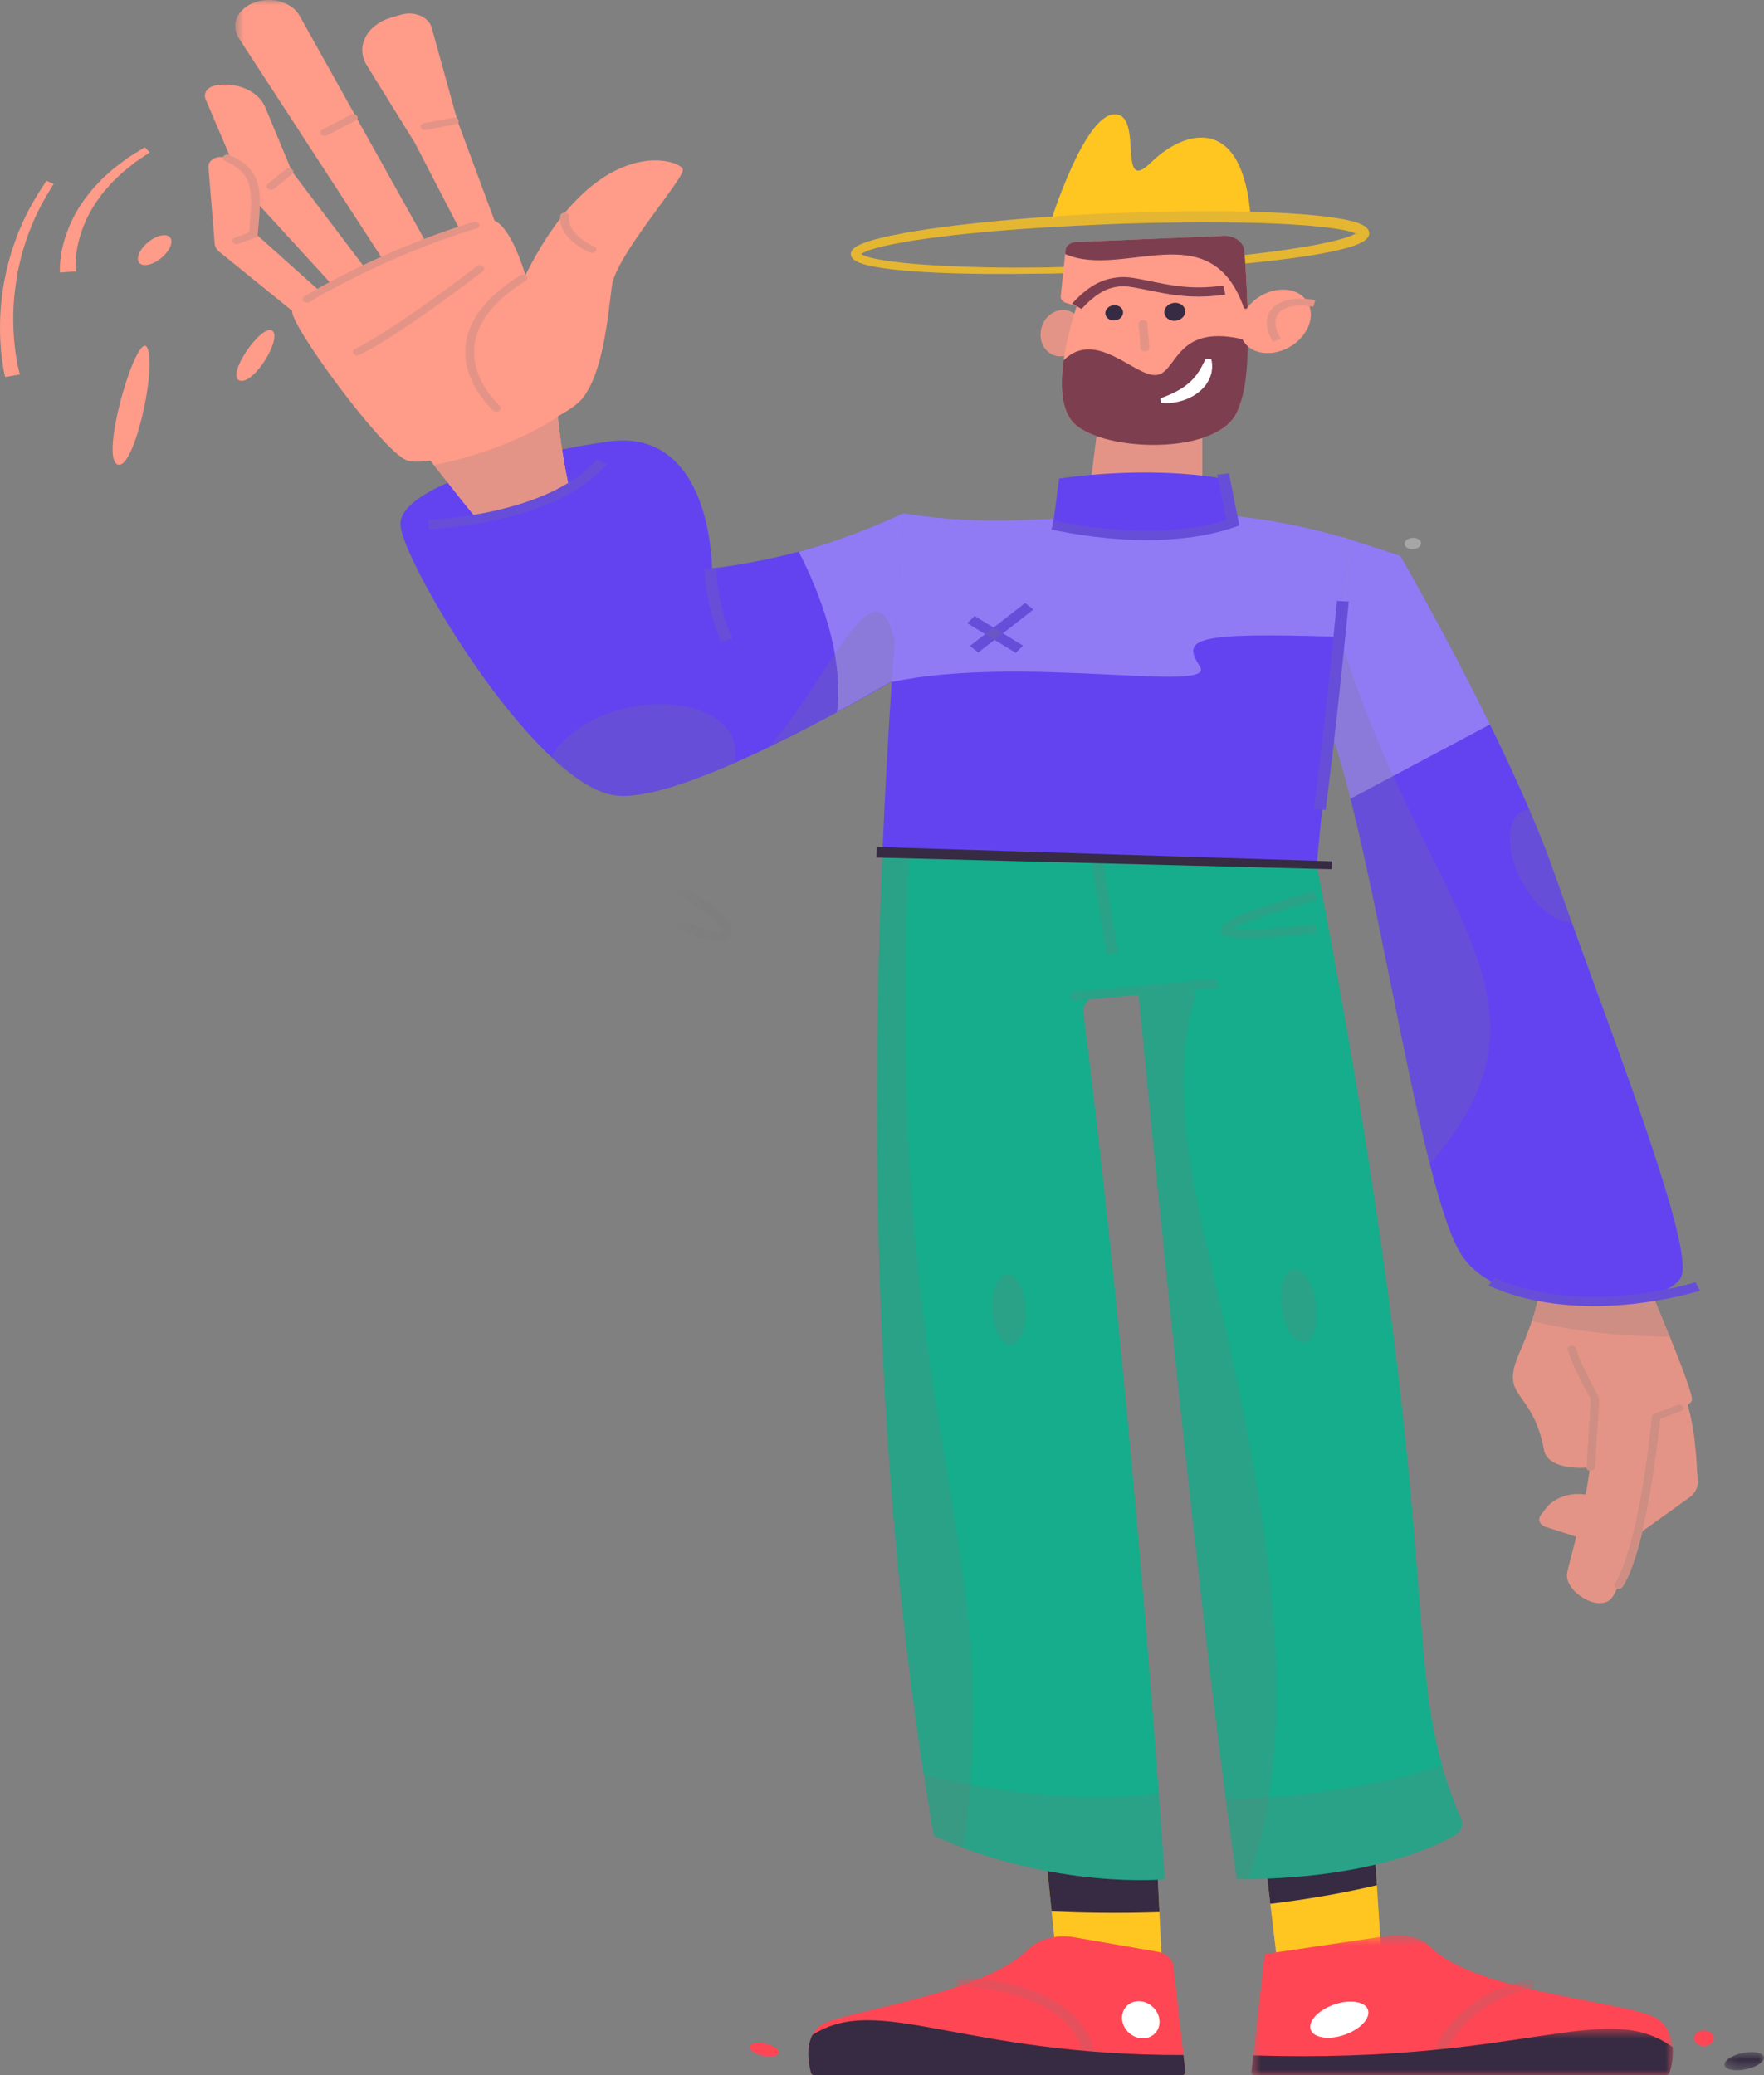 <svg width="170" height="200" viewBox="0 0 170 200" fill="none" xmlns="http://www.w3.org/2000/svg">
<rect x="0" y="0" width="170" height="200" fill="#808080" stroke="none"/>
<path fill-rule="evenodd" clip-rule="evenodd" d="M112.109 191.94H102.137L101.348 184.223L100.866 179.502H111.5L111.736 184.289L112.109 191.94Z" fill="#FFC520"/>
<path fill-rule="evenodd" clip-rule="evenodd" d="M133.271 190.598L123.383 191.607L122.424 183.488L121.919 179.211L132.464 178.136L132.693 181.695L133.271 190.598Z" fill="#FFC520"/>
<path fill-rule="evenodd" clip-rule="evenodd" d="M111.5 179.501L111.736 184.289C107.744 184.418 104.184 184.35 101.349 184.223L100.866 179.501H111.5Z" fill="#362B42"/>
<path fill-rule="evenodd" clip-rule="evenodd" d="M132.694 181.695C129.249 182.503 125.785 183.081 122.424 183.488L121.919 179.211L132.464 178.136L132.694 181.695Z" fill="#362B42"/>
<path fill-rule="evenodd" clip-rule="evenodd" d="M140.156 176.914C137.868 178.214 131.718 180.947 120.287 181.114C119.925 181.121 119.558 181.123 119.185 181.123C118.844 178.748 118.494 176.164 118.135 173.424C114.268 143.744 109.715 95.703 109.715 95.703L107.184 95.892L106.046 95.978C105.039 96.054 104.304 96.753 104.402 97.539C108.136 127.212 110.616 158.372 111.671 172.839V172.846C112.051 178.077 112.247 181.123 112.247 181.123C112.247 181.123 101.71 182.162 89.989 176.939C89.648 174.962 89.325 172.98 89.019 171C84.002 138.309 84.055 105.629 85.042 82.141L126.89 83.392C138.748 145.037 135.453 157.672 138.959 170.137C139.433 171.826 140.032 173.509 140.811 175.313C141.063 175.901 140.799 176.549 140.156 176.914Z" fill="#15AD8B"/>
<path fill-rule="evenodd" clip-rule="evenodd" d="M106.255 82.702L107.747 91.868L106.624 91.979L105.132 82.813L106.255 82.702Z" fill="#797979" fill-opacity="0.2" style="mix-blend-mode:multiply"/>
<path fill-rule="evenodd" clip-rule="evenodd" d="M126.594 85.874L126.988 86.703L126.219 86.927L125.667 87.091L125.137 87.25L124.627 87.405L124.139 87.556L123.671 87.703L123.371 87.799L122.938 87.939L122.526 88.075L122.263 88.163L121.885 88.292L121.528 88.417L121.301 88.498L121.083 88.577L120.773 88.693L120.483 88.804L120.301 88.876L120.087 88.964C120.052 88.978 120.019 88.992 119.985 89.006L119.793 89.088L119.616 89.168C119.361 89.284 119.155 89.389 118.998 89.483L118.935 89.522L118.962 89.526C119.1 89.545 119.268 89.56 119.464 89.57L119.549 89.574C119.647 89.578 119.749 89.581 119.857 89.583L120.079 89.585C120.155 89.585 120.233 89.585 120.313 89.584L120.561 89.581C120.645 89.579 120.732 89.577 120.82 89.574L121.092 89.565L121.375 89.553L121.669 89.539C121.719 89.536 121.77 89.533 121.82 89.531L122.131 89.512L122.452 89.491C123.065 89.449 123.714 89.395 124.384 89.332L124.635 89.308L125.129 89.259C125.211 89.251 125.292 89.242 125.372 89.234L125.845 89.183L126.39 89.122L126.755 89.079L126.932 89.951L126.348 90.02L126.236 90.032C126.082 90.049 125.925 90.067 125.765 90.084L125.276 90.135L124.774 90.185C124.69 90.193 124.605 90.201 124.519 90.209C123.838 90.274 123.177 90.329 122.55 90.371L122.201 90.394C122.143 90.398 122.086 90.401 122.03 90.404L121.697 90.423C121.643 90.426 121.589 90.428 121.536 90.431L121.221 90.445C121.169 90.447 121.119 90.449 121.068 90.451L120.772 90.46C120.724 90.461 120.676 90.462 120.629 90.463L120.352 90.467C120.081 90.47 119.831 90.468 119.601 90.46L119.403 90.452L119.238 90.443C119.211 90.441 119.184 90.439 119.158 90.438L119.003 90.425L118.856 90.411C118.045 90.322 117.598 90.114 117.593 89.633C117.591 89.462 117.694 89.283 117.911 89.091L117.98 89.033L118.056 88.974C118.082 88.955 118.11 88.935 118.138 88.915L118.228 88.855C118.259 88.834 118.291 88.814 118.325 88.793L118.429 88.731L118.54 88.668L118.658 88.604C118.678 88.593 118.699 88.583 118.72 88.572L118.849 88.506L118.986 88.44L119.13 88.372L119.281 88.303L119.441 88.234L119.607 88.163L119.782 88.09L119.964 88.017L120.154 87.942L120.453 87.828L120.77 87.711L120.992 87.631L121.221 87.55L121.58 87.425L121.958 87.298L122.355 87.167L122.77 87.032L123.352 86.847L123.657 86.752L124.129 86.606L124.789 86.406L125.664 86.146L126.594 85.874Z" fill="#797979" fill-opacity="0.2" style="mix-blend-mode:multiply"/>
<path fill-rule="evenodd" clip-rule="evenodd" d="M126.844 125.708C127.203 128.423 126.03 130.232 124.734 128.965C123.438 127.697 122.99 124.303 123.928 122.856C124.866 121.408 126.486 122.993 126.844 125.708Z" fill="#797979" fill-opacity="0.2" style="mix-blend-mode:multiply"/>
<path fill-rule="evenodd" clip-rule="evenodd" d="M98.844 126.151C98.963 128.76 97.696 130.429 96.562 129.154C95.429 127.879 95.28 124.617 96.294 123.282C97.308 121.947 98.724 123.541 98.844 126.151Z" fill="#797979" fill-opacity="0.2" style="mix-blend-mode:multiply"/>
<path fill-rule="evenodd" clip-rule="evenodd" d="M140.156 176.914C137.868 178.214 131.719 180.947 120.287 181.114C119.926 181.121 119.558 181.123 119.185 181.123C118.844 178.748 118.494 176.164 118.135 173.424C118.135 173.424 129.433 173.331 138.959 170.137C139.433 171.826 140.032 173.509 140.811 175.313C141.063 175.901 140.799 176.548 140.156 176.914Z" fill="#797979" fill-opacity="0.2" style="mix-blend-mode:multiply"/>
<path fill-rule="evenodd" clip-rule="evenodd" d="M112.247 181.123C112.247 181.123 101.71 182.161 89.989 176.939C89.648 174.962 89.325 172.98 89.02 171C89.02 171 101.103 174.328 111.669 172.832L111.672 172.838V172.845C112.051 178.077 112.247 181.123 112.247 181.123Z" fill="#797979" fill-opacity="0.2" style="mix-blend-mode:multiply"/>
<path fill-rule="evenodd" clip-rule="evenodd" d="M120.287 181.114C119.926 181.121 119.558 181.123 119.185 181.123C115.148 153.023 109.716 95.703 109.716 95.703L107.184 95.892L114.046 95.233C114.76 95.164 115.338 95.68 115.154 96.221C114.378 98.481 113.148 104.276 115.273 115.241C117.922 128.903 127.697 161.124 120.287 181.114Z" fill="#797979" fill-opacity="0.2" style="mix-blend-mode:multiply"/>
<path fill-rule="evenodd" clip-rule="evenodd" d="M117.253 94.332L117.381 95.209L112.968 95.606L108.13 96.044L103.242 96.493L103.109 95.616L106.234 95.328L111.617 94.838L117.253 94.332Z" fill="#15AD8B"/>
<path fill-rule="evenodd" clip-rule="evenodd" d="M117.253 94.332L117.381 95.209L112.968 95.606L108.13 96.044L103.242 96.493L103.109 95.616L106.234 95.328L111.617 94.838L117.253 94.332Z" fill="#797979" fill-opacity="0.2" style="mix-blend-mode:multiply"/>
<mask id="mask0_257_42928" style="mask-type:luminance" maskUnits="userSpaceOnUse" x="120" y="186" width="42" height="14">
<path fill-rule="evenodd" clip-rule="evenodd" d="M120.591 186.491H161.22V200H120.591V186.491Z" fill="white"/>
</mask>
<g mask="url(#mask0_257_42928)">
<path fill-rule="evenodd" clip-rule="evenodd" d="M160.885 199.803C160.85 199.92 160.712 200 160.559 200H120.928C120.733 200 120.576 199.868 120.592 199.713L120.774 198.101L121.891 188.333L133.931 186.548C135.441 186.324 136.992 186.771 137.935 187.719C142.234 192.024 157.306 192.985 159.653 194.534C160.741 195.248 161.125 196.311 161.205 197.31V197.312C161.288 198.388 161.019 199.391 160.885 199.803Z" fill="#FF4654"/>
</g>
<mask id="mask1_257_42928" style="mask-type:luminance" maskUnits="userSpaceOnUse" x="120" y="186" width="42" height="14">
<path fill-rule="evenodd" clip-rule="evenodd" d="M133.931 186.548L121.891 188.332L120.774 198.1L120.592 199.713C120.576 199.868 120.732 200 120.928 200H160.559C160.712 200 160.85 199.92 160.885 199.802C161.019 199.391 161.288 198.387 161.205 197.312V197.309C161.125 196.311 160.741 195.248 159.653 194.534C157.306 192.984 142.234 192.024 137.935 187.719C137.153 186.932 135.953 186.491 134.706 186.491C134.449 186.491 134.189 186.509 133.931 186.548Z" fill="white"/>
</mask>
<g mask="url(#mask1_257_42928)">
<path fill-rule="evenodd" clip-rule="evenodd" d="M147.578 190.744L147.867 191.598C145.204 192.147 143.137 193.224 141.58 194.678C140.766 195.439 140.143 196.256 139.688 197.071C139.549 197.32 139.435 197.553 139.344 197.765L139.289 197.898L139.245 198.012L139.215 198.095L139.203 198.133L138.101 197.931L138.128 197.845C138.133 197.83 138.138 197.815 138.144 197.799L138.181 197.697L138.226 197.586L138.277 197.464C138.287 197.443 138.296 197.421 138.306 197.399L138.369 197.263C138.38 197.24 138.391 197.216 138.403 197.192L138.477 197.043L138.559 196.885C138.588 196.831 138.618 196.776 138.65 196.719C139.146 195.83 139.823 194.942 140.711 194.112C142.378 192.555 144.585 191.39 147.397 190.782L147.578 190.744Z" fill="#FF4654"/>
<path fill-rule="evenodd" clip-rule="evenodd" d="M147.578 190.744L147.867 191.598C145.204 192.147 143.137 193.224 141.58 194.678C140.766 195.439 140.143 196.256 139.688 197.071C139.549 197.32 139.435 197.553 139.344 197.765L139.289 197.898L139.245 198.012L139.215 198.095L139.203 198.133L138.101 197.931L138.128 197.845C138.133 197.83 138.138 197.815 138.144 197.799L138.181 197.697L138.226 197.586L138.277 197.464C138.287 197.443 138.296 197.421 138.306 197.399L138.369 197.263C138.38 197.24 138.391 197.216 138.403 197.192L138.477 197.043L138.559 196.885C138.588 196.831 138.618 196.776 138.65 196.719C139.146 195.83 139.823 194.942 140.711 194.112C142.378 192.555 144.585 191.39 147.397 190.782L147.578 190.744Z" fill="#797979" fill-opacity="0.2" style="mix-blend-mode:multiply"/>
</g>
<mask id="mask2_257_42928" style="mask-type:luminance" maskUnits="userSpaceOnUse" x="120" y="195" width="42" height="6">
<path fill-rule="evenodd" clip-rule="evenodd" d="M120.591 195.537H161.22V200H120.591V195.537Z" fill="white"/>
</mask>
<g mask="url(#mask2_257_42928)">
<path fill-rule="evenodd" clip-rule="evenodd" d="M160.885 199.803C160.85 199.92 160.712 200 160.559 200H120.928C120.733 200 120.576 199.868 120.592 199.713L120.774 198.101C120.819 198.104 120.867 198.104 120.912 198.106C147.107 198.912 154.601 192.578 161.202 197.307L161.205 197.31V197.312C161.288 198.388 161.019 199.391 160.885 199.803Z" fill="#362B42"/>
</g>
<path fill-rule="evenodd" clip-rule="evenodd" d="M130.016 195.942C127.985 196.849 125.931 196.347 126.318 195.037C126.705 193.728 129.243 192.593 130.887 192.995C132.53 193.397 132.047 195.034 130.016 195.942Z" fill="white"/>
<path fill-rule="evenodd" clip-rule="evenodd" d="M114.234 199.714C114.253 199.868 114.097 200 113.899 200H78.496C78.339 200 78.202 199.915 78.166 199.796C78.001 199.203 77.605 197.451 78.297 196.129C78.489 195.76 78.764 195.426 79.153 195.16C81.005 193.889 94.692 192.257 99.008 187.957C100.072 186.898 101.824 186.417 103.504 186.711L111.559 188.114C112.382 188.256 112.992 188.799 113.065 189.454L114.049 198.064L114.081 198.353L114.234 199.714Z" fill="#FF4654"/>
<mask id="mask3_257_42928" style="mask-type:luminance" maskUnits="userSpaceOnUse" x="77" y="186" width="38" height="14">
<path fill-rule="evenodd" clip-rule="evenodd" d="M99.008 187.957C94.692 192.257 81.005 193.889 79.153 195.16C78.764 195.426 78.489 195.76 78.297 196.129C77.605 197.451 78.001 199.203 78.167 199.796C78.202 199.915 78.339 200 78.496 200H113.899C114.097 200 114.253 199.868 114.234 199.714L114.081 198.353L113.066 189.454C112.992 188.799 112.382 188.256 111.559 188.114L103.504 186.711C103.177 186.654 102.848 186.626 102.521 186.626C101.169 186.626 99.865 187.104 99.008 187.957Z" fill="white"/>
</mask>
<g mask="url(#mask3_257_42928)">
<path fill-rule="evenodd" clip-rule="evenodd" d="M92.251 190.49C97.497 190.811 101.074 192.104 103.251 194.074C104.152 194.889 104.749 195.765 105.097 196.642C105.22 196.952 105.304 197.24 105.355 197.501L105.364 197.553L105.38 197.649L105.392 197.731L105.399 197.799L105.403 197.854L104.271 197.884L104.269 197.852L104.26 197.778L104.243 197.675C104.241 197.662 104.238 197.648 104.235 197.634C104.193 197.416 104.122 197.17 104.016 196.904C103.712 196.138 103.189 195.37 102.394 194.651C100.449 192.891 97.214 191.707 92.366 191.384L92.163 191.371L92.251 190.49Z" fill="#FF4654"/>
<path fill-rule="evenodd" clip-rule="evenodd" d="M92.251 190.49C97.497 190.811 101.074 192.104 103.251 194.074C104.152 194.889 104.749 195.765 105.097 196.642C105.22 196.952 105.304 197.24 105.355 197.501L105.364 197.553L105.38 197.649L105.392 197.731L105.399 197.799L105.403 197.854L104.271 197.884L104.269 197.852L104.26 197.778L104.243 197.675C104.241 197.662 104.238 197.648 104.235 197.634C104.193 197.416 104.122 197.17 104.016 196.904C103.712 196.138 103.189 195.37 102.394 194.651C100.449 192.891 97.214 191.707 92.366 191.384L92.163 191.371L92.251 190.49Z" fill="#797979" fill-opacity="0.2" style="mix-blend-mode:multiply"/>
</g>
<path fill-rule="evenodd" clip-rule="evenodd" d="M114.234 199.714C114.253 199.868 114.097 200 113.899 200H78.496C78.339 200 78.202 199.916 78.167 199.796C78.001 199.203 77.605 197.452 78.298 196.129C84.693 192.033 92.594 198.109 114.049 198.064L114.081 198.354L114.234 199.714Z" fill="#362B42"/>
<path fill-rule="evenodd" clip-rule="evenodd" d="M110.433 196.433C109.095 196.661 107.846 195.333 108.185 194.041C108.523 192.749 110.196 192.463 111.195 193.526C112.195 194.589 111.771 196.204 110.433 196.433Z" fill="white"/>
<mask id="mask4_257_42928" style="mask-type:luminance" maskUnits="userSpaceOnUse" x="65" y="82" width="45" height="100">
<path fill-rule="evenodd" clip-rule="evenodd" d="M69.278 171C69.516 172.98 69.767 174.962 70.033 176.939C79.155 182.162 87.355 181.123 87.355 181.123C87.355 181.123 87.202 178.077 86.907 172.846V172.839C86.086 158.372 84.155 127.212 81.249 97.539C81.173 96.753 81.745 96.054 82.529 95.978L83.415 95.892L85.385 95.703C85.385 95.703 88.927 143.744 91.937 173.424C92.216 176.165 92.489 178.748 92.754 181.123C93.044 181.123 93.331 181.121 93.612 181.114C102.508 180.947 107.294 178.214 109.075 176.914C109.575 176.549 109.781 175.901 109.585 175.313C108.978 173.51 108.512 171.826 108.143 170.138C105.414 157.672 107.979 145.037 98.751 83.392L66.183 82.141C65.415 105.63 65.373 138.309 69.278 171Z" fill="white"/>
</mask>
<g mask="url(#mask4_257_42928)">
<path fill-rule="evenodd" clip-rule="evenodd" d="M64.995 86.107L65.402 85.323L65.624 85.44L65.841 85.556L66.053 85.672L66.261 85.787L66.464 85.902L66.76 86.073L67.046 86.243L67.23 86.356L67.409 86.467L67.584 86.579L67.754 86.689L67.919 86.799L68.08 86.908C68.106 86.926 68.132 86.944 68.158 86.962L68.311 87.07L68.459 87.177C68.507 87.213 68.555 87.248 68.602 87.284L68.74 87.389C68.762 87.407 68.785 87.424 68.807 87.442L68.937 87.546L69.062 87.649C69.083 87.666 69.103 87.683 69.123 87.7L69.241 87.802C69.26 87.819 69.279 87.836 69.298 87.853L69.408 87.953C69.443 87.987 69.478 88.02 69.512 88.053L69.612 88.151C69.628 88.168 69.644 88.184 69.66 88.2L69.751 88.297C70.419 89.02 70.64 89.653 70.362 90.152C70.06 90.693 69.294 90.819 68.285 90.596L68.152 90.565C68.085 90.549 68.017 90.531 67.948 90.511L67.808 90.471C67.715 90.442 67.619 90.411 67.523 90.377L67.376 90.325L67.228 90.269C67.179 90.25 67.129 90.23 67.078 90.21L66.926 90.146C66.875 90.124 66.824 90.102 66.773 90.079L66.618 90.008L66.461 89.934L66.303 89.856C66.276 89.843 66.25 89.83 66.223 89.816L66.063 89.733L65.902 89.647L65.74 89.557C65.632 89.496 65.523 89.432 65.413 89.367L65.249 89.267C65.221 89.25 65.194 89.233 65.166 89.215L65.001 89.111L65.477 88.367C66.586 89.082 67.642 89.551 68.484 89.735C68.847 89.814 69.149 89.835 69.365 89.803C69.513 89.781 69.58 89.743 69.593 89.721L69.594 89.718L69.596 89.707L69.595 89.685C69.592 89.636 69.572 89.568 69.532 89.484C69.428 89.263 69.21 88.986 68.882 88.67C68.762 88.555 68.629 88.438 68.485 88.317L68.336 88.195C68.208 88.093 68.072 87.989 67.928 87.883L67.75 87.755C67.538 87.605 67.31 87.451 67.065 87.294L66.851 87.159C66.706 87.069 66.555 86.978 66.399 86.885L66.162 86.746L65.916 86.606C65.874 86.583 65.832 86.559 65.79 86.536L65.533 86.394C65.489 86.37 65.445 86.346 65.401 86.322L65.132 86.179L64.995 86.107Z" fill="#797979" fill-opacity="0.2" style="mix-blend-mode:multiply"/>
</g>
<path fill-rule="evenodd" clip-rule="evenodd" d="M92.815 178.09C91.884 177.746 90.939 177.363 89.987 176.939C89.648 174.962 89.325 172.981 89.02 170.999C84.001 138.308 84.054 105.631 85.042 82.14L87.614 82.216C85.042 138.175 97.233 147.589 92.815 178.09Z" fill="#797979" fill-opacity="0.2" style="mix-blend-mode:multiply"/>
<path fill-rule="evenodd" clip-rule="evenodd" d="M87.061 49.47L89.511 61.349L89.844 63.377L89.841 63.38C89.722 63.453 85.857 65.832 80.821 68.559C78.772 69.668 76.532 70.833 74.269 71.927C73.145 72.469 72.016 72.995 70.901 73.484C66.391 75.474 62.139 76.9 59.555 76.694C57.662 76.543 55.463 75.136 53.214 73.041C46.299 66.599 38.926 53.652 38.602 50.7C38.169 46.786 51.337 43.558 58.69 42.547C66.039 41.536 68.402 48.796 68.62 54.769C68.62 54.769 72.098 54.459 77.128 53.131C80.18 52.323 83.299 51.19 87.061 49.47Z" fill="#6343F0"/>
<path fill-rule="evenodd" clip-rule="evenodd" d="M70.755 73.533C66.245 75.522 61.993 76.948 59.409 76.743C57.515 76.592 55.316 75.185 53.068 73.09C53.443 72.341 54.049 71.588 54.9 70.867C59.577 66.91 68.197 66.847 70.418 70.749C70.927 71.647 71.013 72.598 70.755 73.533Z" fill="#797979" fill-opacity="0.2" style="mix-blend-mode:multiply"/>
<path fill-rule="evenodd" clip-rule="evenodd" d="M69.04 54.811C69.071 56.327 69.352 57.89 69.8 59.416C69.949 59.921 70.107 60.39 70.266 60.815L70.356 61.051L70.444 61.27L70.541 61.5L70.56 61.544L69.493 61.84L69.436 61.708L69.365 61.539L69.305 61.389L69.241 61.226C69.056 60.743 68.87 60.202 68.697 59.614C68.256 58.115 67.971 56.58 67.915 55.075L67.908 54.825L69.04 54.811Z" fill="#797979" fill-opacity="0.2" style="mix-blend-mode:multiply"/>
<path fill-rule="evenodd" clip-rule="evenodd" d="M87.061 49.47L89.697 63.426C89.697 63.426 85.791 65.838 80.675 68.608C81.33 62.985 78.932 56.977 76.981 53.18C80.034 52.372 83.299 51.19 87.061 49.47Z" fill="white" fill-opacity="0.3" style="mix-blend-mode:lighten"/>
<path fill-rule="evenodd" clip-rule="evenodd" d="M86.212 61.691C86.354 62.264 89.617 62.643 89.697 63.426L89.695 63.429C89.576 63.501 85.711 65.882 80.675 68.608C78.626 69.717 76.385 70.882 74.123 71.975C80.213 65.003 84.286 53.702 86.212 61.691Z" fill="#797979" fill-opacity="0.2" style="mix-blend-mode:multiply"/>
<path fill-rule="evenodd" clip-rule="evenodd" d="M53.661 39.087C53.661 39.087 53.688 39.485 53.759 40.175C53.89 41.486 54.182 43.86 54.747 46.572C54.747 46.572 52.506 48.696 45.915 49.918C45.839 49.928 43.152 46.519 41.824 44.828C41.389 44.27 41.097 43.899 41.097 43.899L53.661 39.087Z" fill="#FF9B89"/>
<path fill-rule="evenodd" clip-rule="evenodd" d="M39.142 44.34C41.545 45.37 54.126 40.941 56.136 38.394C58.147 35.847 58.582 30.514 58.967 27.562C59.352 24.61 65.932 17.259 65.813 16.342C65.695 15.425 57.621 12.51 50.637 26.519C49.951 24.267 48.864 21.794 47.659 21.266C46.455 20.738 28.401 28.657 28.154 29.956C27.907 31.254 36.739 43.311 39.142 44.34Z" fill="#FF9B89"/>
<mask id="mask5_257_42928" style="mask-type:luminance" maskUnits="userSpaceOnUse" x="22" y="0" width="20" height="26">
<path fill-rule="evenodd" clip-rule="evenodd" d="M22.661 0H41.454V25.72H22.661V0Z" fill="white"/>
</mask>
<g mask="url(#mask5_257_42928)">
<path fill-rule="evenodd" clip-rule="evenodd" d="M41.454 24.063L28.873 1.52C28.141 0.209 26.164 -0.368 24.509 0.246C22.864 0.857 22.188 2.407 23.013 3.674L37.359 25.72L41.454 24.063Z" fill="#FF9B89"/>
</g>
<path fill-rule="evenodd" clip-rule="evenodd" d="M47.66 21.266L44.079 11.619L41.602 2.661C41.319 1.638 39.942 1.048 38.684 1.409L37.728 1.683C35.345 2.368 34.238 4.507 35.344 6.291L39.965 13.747L44.32 22.152L47.66 21.266Z" fill="#FF9B89"/>
<path fill-rule="evenodd" clip-rule="evenodd" d="M35.319 26.02L28.128 16.512L25.564 10.345C24.91 8.769 22.812 7.852 20.748 8.239C20.002 8.379 19.569 8.986 19.811 9.554L23.439 18.088L32.125 27.579L35.319 26.02Z" fill="#FF9B89"/>
<path fill-rule="evenodd" clip-rule="evenodd" d="M30.879 28.113L24.696 22.584L24.806 18.478C24.849 16.912 23.491 15.532 21.541 15.16C20.769 15.013 20.036 15.492 20.087 16.111L20.691 23.486C20.715 23.777 20.87 24.052 21.129 24.262L28.154 29.956L30.879 28.113Z" fill="#FF9B89"/>
<path fill-rule="evenodd" clip-rule="evenodd" d="M43.686 11.337C43.914 11.294 44.144 11.403 44.199 11.581C44.252 11.748 44.131 11.916 43.927 11.972L43.887 11.981L41.068 12.518C40.84 12.561 40.61 12.452 40.555 12.274C40.502 12.107 40.623 11.938 40.827 11.883L40.867 11.874L43.686 11.337Z" fill="#FF9B89"/>
<path fill-rule="evenodd" clip-rule="evenodd" d="M33.801 11.06C33.996 10.959 34.26 11 34.39 11.152C34.513 11.295 34.473 11.486 34.305 11.592L34.272 11.611L31.52 13.044C31.325 13.145 31.061 13.104 30.931 12.952C30.808 12.809 30.848 12.618 31.016 12.511L31.049 12.492L33.801 11.06Z" fill="#FF9B89"/>
<path fill-rule="evenodd" clip-rule="evenodd" d="M27.529 16.324C27.69 16.191 27.959 16.186 28.129 16.313C28.288 16.431 28.303 16.623 28.172 16.755L28.143 16.781L26.41 18.199C26.249 18.331 25.98 18.337 25.81 18.21C25.651 18.092 25.636 17.9 25.767 17.767L25.796 17.742L27.529 16.324Z" fill="#FF9B89"/>
<path fill-rule="evenodd" clip-rule="evenodd" d="M21.54 15.074C21.654 14.914 21.913 14.857 22.118 14.946C23.704 15.636 24.533 16.513 24.861 17.805L24.896 17.951L24.917 18.05L24.937 18.149L24.955 18.249L24.979 18.402L24.992 18.506L25.005 18.612L25.015 18.721L25.028 18.89L25.034 19.006L25.039 19.126L25.044 19.314L25.044 19.511L25.043 19.649L25.04 19.792L25.032 20.017L25.017 20.338L24.996 20.686L24.961 21.162L24.896 21.915L24.808 22.843L23 23.496C22.787 23.573 22.535 23.501 22.436 23.335C22.343 23.178 22.42 22.995 22.607 22.91L22.643 22.895L23.999 22.405L24.073 21.604L24.11 21.16L24.141 20.754L24.164 20.382L24.178 20.124L24.187 19.883L24.193 19.657L24.194 19.513L24.194 19.385C24.19 18.795 24.136 18.36 24.028 17.933C23.749 16.834 23.074 16.12 21.704 15.524C21.5 15.435 21.426 15.234 21.54 15.074Z" fill="#FF9B89"/>
<path fill-rule="evenodd" clip-rule="evenodd" d="M50.13 26.53C50.312 26.415 50.58 26.437 50.727 26.579C50.874 26.722 50.846 26.93 50.663 27.045C50.372 27.229 50.094 27.413 49.83 27.6C47.218 29.438 45.93 31.372 45.721 33.352C45.561 34.866 46.037 36.32 46.931 37.651C47.203 38.056 47.495 38.419 47.785 38.734L47.903 38.859L48.012 38.969L48.124 39.078L48.161 39.111C48.316 39.248 48.3 39.458 48.125 39.579C47.95 39.7 47.681 39.688 47.526 39.551L47.476 39.506L47.384 39.418L47.272 39.307L47.188 39.219L47.096 39.121C46.783 38.782 46.471 38.393 46.179 37.959C45.216 36.524 44.701 34.95 44.875 33.297C45.102 31.145 46.493 29.056 49.261 27.108C49.537 26.913 49.827 26.721 50.13 26.53Z" fill="#FF9B89"/>
<path fill-rule="evenodd" clip-rule="evenodd" d="M46.551 25.666C46.715 25.797 46.711 26.006 46.544 26.134L45.758 26.73L45.185 27.161L44.626 27.58L44.079 27.985L43.546 28.378L42.855 28.883L42.353 29.247L41.863 29.598L41.386 29.937L40.922 30.264L40.471 30.579L40.032 30.883L39.605 31.174L39.328 31.362L38.922 31.634L38.529 31.895L38.148 32.144L37.779 32.382L37.422 32.609L37.058 32.836L36.801 32.995L36.555 33.143L36.321 33.283L36.098 33.414L35.886 33.537L35.684 33.651C35.652 33.669 35.62 33.687 35.588 33.704L35.403 33.805L35.167 33.93L35.053 33.989L34.906 34.063L34.748 34.138L34.686 34.166L34.613 34.196C34.404 34.279 34.148 34.214 34.042 34.05C33.943 33.897 34.011 33.711 34.194 33.621L34.31 33.569L34.439 33.508L34.554 33.452L34.683 33.386L34.912 33.264L35.081 33.172L35.259 33.073L35.447 32.966L35.645 32.851L35.853 32.729L36.071 32.598L36.299 32.46L36.66 32.236L37.006 32.019L37.363 31.791L37.608 31.632L37.859 31.469L38.245 31.214L38.643 30.948L39.054 30.671L39.334 30.479L39.766 30.182L40.21 29.873L40.822 29.442L41.295 29.105L41.782 28.756L42.451 28.271L42.968 27.893L43.498 27.502L44.226 26.961L44.599 26.682L45.169 26.253L45.95 25.66C46.118 25.532 46.387 25.535 46.551 25.666Z" fill="#FF9B89"/>
<path fill-rule="evenodd" clip-rule="evenodd" d="M54.411 20.505L54.452 20.506C54.685 20.521 54.859 20.682 54.839 20.864C54.753 21.654 55.203 22.376 56.024 23.016C56.294 23.226 56.584 23.412 56.874 23.57C56.95 23.611 57.021 23.648 57.087 23.68L57.178 23.724L57.247 23.755C57.453 23.843 57.529 24.044 57.416 24.205C57.304 24.366 57.046 24.425 56.84 24.337L56.768 24.305L56.678 24.262L56.573 24.21L56.453 24.148C56.432 24.137 56.41 24.125 56.388 24.113C56.06 23.934 55.731 23.725 55.424 23.485C54.442 22.719 53.883 21.822 53.993 20.808C54.011 20.637 54.195 20.507 54.411 20.505Z" fill="#FF9B89"/>
<path fill-rule="evenodd" clip-rule="evenodd" d="M26.207 31.858C27.271 32.463 24.507 37.109 23.104 36.68C21.701 36.252 25.143 31.254 26.207 31.858Z" fill="#FF9B89"/>
<path fill-rule="evenodd" clip-rule="evenodd" d="M14.233 33.603C15.088 35.852 12.756 45.89 11.222 44.705C9.687 43.52 13.378 31.354 14.233 33.603Z" fill="#FF9B89"/>
<path fill-rule="evenodd" clip-rule="evenodd" d="M14.432 14.685L13.617 15.236L13.21 15.511L13.007 15.648L12.82 15.799C12.33 16.207 11.8 16.585 11.372 17.032C11.151 17.251 10.915 17.461 10.705 17.685L10.106 18.375C9.895 18.598 9.734 18.846 9.557 19.087C9.388 19.33 9.195 19.563 9.058 19.819C8.417 20.806 7.973 21.864 7.667 22.936C7.512 23.473 7.414 24.017 7.342 24.56C7.322 24.833 7.289 25.105 7.289 25.375C7.283 25.511 7.285 25.645 7.29 25.778C7.292 25.845 7.293 25.912 7.299 25.975C7.304 26.039 7.309 26.107 7.315 26.155L5.776 26.262C5.768 26.168 5.768 26.093 5.766 26.014C5.763 25.935 5.765 25.859 5.768 25.783C5.771 25.631 5.777 25.479 5.792 25.33C5.809 25.029 5.86 24.733 5.9 24.436C6.009 23.846 6.149 23.261 6.347 22.689C6.74 21.545 7.28 20.43 8.019 19.401C8.182 19.134 8.399 18.891 8.594 18.639C8.795 18.391 8.982 18.134 9.217 17.904L9.89 17.197C10.125 16.968 10.384 16.755 10.63 16.534C11.106 16.079 11.681 15.7 12.216 15.293L12.42 15.143L12.639 15.007L13.078 14.735L13.954 14.193L14.432 14.685Z" fill="#FF9B89"/>
<path fill-rule="evenodd" clip-rule="evenodd" d="M5.17 17.715C4.294 19.139 3.466 20.586 2.911 22.106C2.583 22.853 2.383 23.629 2.134 24.392C2.031 24.778 1.948 25.168 1.854 25.555C1.811 25.749 1.758 25.942 1.723 26.137L1.626 26.724C1.352 28.285 1.239 29.864 1.288 31.437C1.294 31.831 1.329 32.223 1.348 32.616C1.381 33.008 1.423 33.4 1.469 33.791C1.573 34.565 1.712 35.361 1.913 36.09L0.496 36.336C0.296 35.497 0.189 34.702 0.105 33.884C0.072 33.477 0.042 33.071 0.022 32.665C0.016 32.258 -0.006 31.852 0.001 31.445C0.007 29.821 0.179 28.198 0.516 26.597L0.637 25.996C0.68 25.796 0.742 25.598 0.793 25.4C0.903 25.003 1.002 24.605 1.122 24.211C1.404 23.43 1.638 22.639 2 21.878C2.625 20.33 3.524 18.863 4.471 17.425L5.17 17.715Z" fill="#FF9B89"/>
<path fill-rule="evenodd" clip-rule="evenodd" d="M15.782 24.65C14.739 25.678 13.357 25.869 13.293 24.994C13.229 24.118 14.533 22.833 15.639 22.68C16.745 22.527 16.825 23.621 15.782 24.65Z" fill="#FF9B89"/>
<path fill-rule="evenodd" clip-rule="evenodd" d="M45.63 21.392C45.849 21.326 46.095 21.41 46.18 21.581C46.266 21.751 46.158 21.943 45.939 22.01C43.713 22.687 41.502 23.489 39.327 24.39C36.839 25.421 34.526 26.525 32.45 27.628L32.094 27.819L31.751 28.005L31.423 28.186C31.369 28.215 31.316 28.245 31.264 28.274L30.957 28.446L30.665 28.613L30.338 28.802L29.849 29.095C29.665 29.208 29.398 29.184 29.252 29.041C29.106 28.898 29.137 28.689 29.32 28.576L29.501 28.466L29.656 28.374L29.921 28.218L30.161 28.079L30.458 27.91L30.77 27.735C30.823 27.706 30.876 27.676 30.931 27.646L31.264 27.462C31.32 27.431 31.378 27.4 31.436 27.369L31.79 27.178C31.85 27.146 31.91 27.113 31.972 27.081C34.072 25.964 36.411 24.847 38.929 23.805C41.132 22.893 43.372 22.08 45.63 21.392Z" fill="#FF9B89"/>
<path fill-rule="evenodd" clip-rule="evenodd" d="M53.759 40.175C53.89 41.486 54.182 43.86 54.747 46.572C54.747 46.572 52.506 48.696 45.915 49.918C45.839 49.928 43.152 46.519 41.825 44.828C45.028 44.166 49.702 42.823 53.759 40.175Z" fill="#FF9B89"/>
<path fill-rule="evenodd" clip-rule="evenodd" d="M53.759 40.175C53.89 41.486 54.182 43.86 54.747 46.572C54.747 46.572 52.506 48.696 45.915 49.918C45.839 49.928 43.152 46.519 41.825 44.828C45.028 44.166 49.702 42.823 53.759 40.175Z" fill="#797979" fill-opacity="0.2" style="mix-blend-mode:multiply"/>
<path fill-rule="evenodd" clip-rule="evenodd" d="M57.544 44.256L58.481 44.751C56.767 46.726 54.176 48.207 50.953 49.266C48.849 49.957 46.599 50.428 44.352 50.72C43.565 50.822 42.834 50.895 42.178 50.943L41.85 50.965L41.654 50.977L41.337 50.991L41.293 50.109L41.49 50.1L41.666 50.09L41.86 50.078L42.072 50.063C42.703 50.017 43.407 49.947 44.166 49.849C46.332 49.567 48.498 49.113 50.514 48.451C53.487 47.475 55.865 46.13 57.444 44.369L57.544 44.256Z" fill="#6343F0"/>
<path fill-rule="evenodd" clip-rule="evenodd" d="M57.544 44.256L58.481 44.751C56.767 46.726 54.176 48.207 50.953 49.266C48.849 49.957 46.599 50.428 44.352 50.72C43.565 50.822 42.834 50.895 42.178 50.943L41.85 50.965L41.654 50.977L41.337 50.991L41.293 50.109L41.49 50.1L41.666 50.09L41.86 50.078L42.072 50.063C42.703 50.017 43.407 49.947 44.166 49.849C46.332 49.567 48.498 49.113 50.514 48.451C53.487 47.475 55.865 46.13 57.444 44.369L57.544 44.256Z" fill="#797979" fill-opacity="0.2" style="mix-blend-mode:multiply"/>
<path d="M158.461 122.936C158.472 122.962 159.725 125.872 160.92 128.829C162.082 131.703 163.188 134.622 163.049 134.981C162.997 135.116 162.853 135.261 162.637 135.409C163.468 138.24 163.506 141.343 163.607 142.784C163.649 143.367 163.351 143.934 162.801 144.33L157.498 148.141C156.664 151.244 155.771 153.629 155.197 154.151C153.871 155.359 150.702 153.285 151.032 151.58C151.131 151.073 151.491 149.797 151.91 148.109L148.969 147.162C148.401 146.978 148.173 146.445 148.486 146.033L148.984 145.378C149.731 144.397 151.164 143.864 152.611 144.03L152.81 144.052C152.973 143.194 153.121 142.309 153.241 141.421C152.744 141.475 149.545 141.748 148.849 139.976C147.719 133.63 144.401 134.978 146.469 130.295C146.97 129.16 147.347 128.169 147.625 127.328C148.5 124.693 148.452 123.46 148.452 123.46L149.637 125.297H149.638C149.49 124.282 149.398 123.611 149.398 123.611L158.461 122.936ZM153.383 140.232C153.463 139.453 153.516 138.68 153.532 137.93L153.383 140.232Z" fill="#FF9B89"/>
<path d="M158.461 122.936C158.472 122.962 159.725 125.872 160.92 128.829C162.082 131.703 163.188 134.622 163.049 134.981C162.997 135.116 162.853 135.261 162.637 135.409C163.468 138.24 163.506 141.343 163.607 142.784C163.649 143.367 163.351 143.934 162.801 144.33L157.498 148.141C156.664 151.244 155.771 153.629 155.197 154.151C153.871 155.359 150.702 153.285 151.032 151.58C151.131 151.073 151.491 149.797 151.91 148.109L148.969 147.162C148.401 146.978 148.173 146.445 148.486 146.033L148.984 145.378C149.731 144.397 151.164 143.864 152.611 144.03L152.81 144.052C152.973 143.194 153.121 142.309 153.241 141.421C152.744 141.475 149.545 141.748 148.849 139.976C147.719 133.63 144.401 134.978 146.469 130.295C146.97 129.16 147.347 128.169 147.625 127.328C148.5 124.693 148.452 123.46 148.452 123.46L149.637 125.297H149.638C149.49 124.282 149.398 123.611 149.398 123.611L158.461 122.936ZM153.383 140.232C153.463 139.453 153.516 138.68 153.532 137.93L153.383 140.232Z" fill="#797979" fill-opacity="0.2" style="mix-blend-mode:multiply"/>
<path fill-rule="evenodd" clip-rule="evenodd" d="M161.643 135.413C161.854 135.334 162.108 135.404 162.209 135.569C162.304 135.725 162.231 135.909 162.045 135.996L162.009 136.011L160.014 136.756L159.94 137.43L159.876 137.993L159.811 138.547L159.744 139.092L159.676 139.626L159.607 140.152L159.536 140.667C159.524 140.753 159.513 140.837 159.501 140.922L159.428 141.424C159.416 141.507 159.404 141.589 159.392 141.671L159.318 142.159C159.305 142.239 159.293 142.32 159.28 142.399L159.204 142.873L159.127 143.338L159.049 143.794L158.97 144.24C158.957 144.314 158.943 144.387 158.93 144.46L158.849 144.893L158.808 145.106L158.739 145.46L158.669 145.807L158.599 146.145L158.493 146.639L158.422 146.958L158.35 147.269L158.278 147.574L158.206 147.87L158.134 148.159L158.061 148.441L157.988 148.716L157.915 148.983L157.805 149.37L157.731 149.619L157.657 149.861L157.583 150.096L157.509 150.324L157.435 150.545L157.361 150.759L157.286 150.966L157.212 151.166L157.137 151.36L157.057 151.56L156.978 151.749C156.965 151.78 156.952 151.81 156.94 151.84L156.863 152.012L156.788 152.172L156.715 152.322L156.644 152.462C156.632 152.484 156.621 152.506 156.609 152.527L156.546 152.641L156.493 152.733C156.485 152.747 156.476 152.76 156.468 152.773L156.424 152.844L156.385 152.902L156.351 152.948C156.346 152.954 156.342 152.96 156.337 152.966C156.212 153.121 155.95 153.167 155.752 153.07C155.565 152.978 155.501 152.791 155.599 152.641L155.634 152.592L155.683 152.519L155.733 152.436L155.796 152.327L155.827 152.269L155.893 152.144C155.904 152.122 155.915 152.1 155.926 152.078L155.995 151.937L156.065 151.786C156.077 151.759 156.089 151.733 156.101 151.706L156.174 151.537L156.249 151.357C156.274 151.296 156.3 151.232 156.325 151.166L156.398 150.977C156.41 150.945 156.422 150.912 156.435 150.88L156.507 150.68C156.52 150.646 156.532 150.612 156.544 150.578L156.617 150.368C156.629 150.333 156.641 150.297 156.653 150.261L156.726 150.041L156.798 149.813L156.907 149.459L156.98 149.214L157.088 148.834L157.16 148.571L157.232 148.3L157.339 147.881L157.446 147.445L157.516 147.145L157.587 146.837L157.657 146.522L157.727 146.199L157.797 145.868L157.866 145.53L157.935 145.184L158.009 144.796L158.09 144.366C158.103 144.293 158.116 144.22 158.129 144.147L158.208 143.703C158.221 143.628 158.234 143.553 158.247 143.478L158.324 143.02C158.337 142.943 158.35 142.866 158.362 142.788L158.438 142.317C158.45 142.237 158.463 142.158 158.475 142.077L158.549 141.592C158.561 141.511 158.573 141.429 158.585 141.346L158.657 140.847L158.728 140.338L158.797 139.82C158.809 139.733 158.82 139.646 158.832 139.558L158.899 139.026C158.91 138.936 158.922 138.846 158.933 138.756L158.998 138.21C159.009 138.118 159.02 138.025 159.031 137.933L159.126 137.088C159.147 136.898 159.168 136.706 159.188 136.512C159.199 136.406 159.276 136.311 159.392 136.256L159.428 136.241L161.643 135.413Z" fill="#FF9B89"/>
<path fill-rule="evenodd" clip-rule="evenodd" d="M151.37 129.687C151.598 129.646 151.826 129.757 151.88 129.935C151.939 130.134 152.016 130.355 152.109 130.594L152.192 130.803C152.206 130.839 152.221 130.874 152.236 130.911L152.329 131.132C152.361 131.207 152.395 131.283 152.429 131.36L152.535 131.595L152.647 131.836C152.666 131.877 152.685 131.918 152.704 131.959L152.824 132.208L152.948 132.461L153.142 132.848L153.344 133.241L153.482 133.506L153.695 133.906L153.84 134.173L153.986 134.44C154.08 134.61 154.128 134.791 154.128 134.975L154.126 135.045L153.731 141.43C153.72 141.613 153.521 141.754 153.287 141.745C153.067 141.737 152.894 141.599 152.883 141.43L152.883 141.398L153.278 135.012C153.284 134.905 153.26 134.8 153.206 134.702L153.053 134.422L152.826 134.001L152.678 133.723L152.533 133.445L152.392 133.17L152.254 132.898L152.121 132.63L151.992 132.365L151.868 132.106C151.848 132.063 151.828 132.02 151.809 131.978L151.693 131.726C151.656 131.643 151.619 131.562 151.584 131.481L151.481 131.243C151.448 131.165 151.416 131.088 151.386 131.013L151.297 130.79C151.199 130.536 151.116 130.299 151.053 130.085C150.999 129.907 151.142 129.729 151.37 129.687Z" fill="#FF9B89"/>
<path fill-rule="evenodd" clip-rule="evenodd" d="M161.643 135.413C161.854 135.334 162.108 135.404 162.209 135.569C162.304 135.725 162.231 135.909 162.045 135.996L162.009 136.011L160.014 136.756L159.94 137.43L159.876 137.993L159.811 138.547L159.744 139.092L159.676 139.626L159.607 140.152L159.536 140.667C159.524 140.753 159.513 140.837 159.501 140.922L159.428 141.424C159.416 141.507 159.404 141.589 159.392 141.671L159.318 142.159C159.305 142.239 159.293 142.32 159.28 142.399L159.204 142.873L159.127 143.338L159.049 143.794L158.97 144.24C158.957 144.314 158.943 144.387 158.93 144.46L158.849 144.893L158.808 145.106L158.739 145.46L158.669 145.807L158.599 146.145L158.493 146.639L158.422 146.958L158.35 147.269L158.278 147.574L158.206 147.87L158.134 148.159L158.061 148.441L157.988 148.716L157.915 148.983L157.805 149.37L157.731 149.619L157.657 149.861L157.583 150.096L157.509 150.324L157.435 150.545L157.361 150.759L157.286 150.966L157.212 151.166L157.137 151.36L157.057 151.56L156.978 151.749C156.965 151.78 156.952 151.81 156.94 151.84L156.863 152.012L156.788 152.172L156.715 152.322L156.644 152.462C156.632 152.484 156.621 152.506 156.609 152.527L156.546 152.641L156.493 152.733C156.485 152.747 156.476 152.76 156.468 152.773L156.424 152.844L156.385 152.902L156.351 152.948C156.346 152.954 156.342 152.96 156.337 152.966C156.212 153.121 155.95 153.167 155.752 153.07C155.565 152.978 155.501 152.791 155.599 152.641L155.634 152.592L155.683 152.519L155.733 152.436L155.796 152.327L155.827 152.269L155.893 152.144C155.904 152.122 155.915 152.1 155.926 152.078L155.995 151.937L156.065 151.786C156.077 151.759 156.089 151.733 156.101 151.706L156.174 151.537L156.249 151.357C156.274 151.296 156.3 151.232 156.325 151.166L156.398 150.977C156.41 150.945 156.422 150.912 156.435 150.88L156.507 150.68C156.52 150.646 156.532 150.612 156.544 150.578L156.617 150.368C156.629 150.333 156.641 150.297 156.653 150.261L156.726 150.041L156.798 149.813L156.907 149.459L156.98 149.214L157.088 148.834L157.16 148.571L157.232 148.3L157.339 147.881L157.446 147.445L157.516 147.145L157.587 146.837L157.657 146.522L157.727 146.199L157.797 145.868L157.866 145.53L157.935 145.184L158.009 144.796L158.09 144.366C158.103 144.293 158.116 144.22 158.129 144.147L158.208 143.703C158.221 143.628 158.234 143.553 158.247 143.478L158.324 143.02C158.337 142.943 158.35 142.866 158.362 142.788L158.438 142.317C158.45 142.237 158.463 142.158 158.475 142.077L158.549 141.592C158.561 141.511 158.573 141.429 158.585 141.346L158.657 140.847L158.728 140.338L158.797 139.82C158.809 139.733 158.82 139.646 158.832 139.558L158.899 139.026C158.91 138.936 158.922 138.846 158.933 138.756L158.998 138.21C159.009 138.118 159.02 138.025 159.031 137.933L159.126 137.088C159.147 136.898 159.168 136.706 159.188 136.512C159.199 136.406 159.276 136.311 159.392 136.256L159.428 136.241L161.643 135.413Z" fill="#FF9B89"/>
<path fill-rule="evenodd" clip-rule="evenodd" d="M151.37 129.687C151.598 129.646 151.826 129.757 151.88 129.935C151.939 130.134 152.016 130.355 152.109 130.594L152.192 130.803C152.206 130.839 152.221 130.874 152.236 130.911L152.329 131.132C152.361 131.207 152.395 131.283 152.429 131.36L152.535 131.595L152.647 131.836C152.666 131.877 152.685 131.918 152.704 131.959L152.824 132.208L152.948 132.461L153.142 132.848L153.344 133.241L153.482 133.506L153.695 133.906L153.84 134.173L153.986 134.44C154.08 134.61 154.128 134.791 154.128 134.975L154.126 135.045L153.731 141.43C153.72 141.613 153.521 141.754 153.287 141.745C153.067 141.737 152.894 141.599 152.883 141.43L152.883 141.398L153.278 135.012C153.284 134.905 153.26 134.8 153.206 134.702L153.053 134.422L152.826 134.001L152.678 133.723L152.533 133.445L152.392 133.17L152.254 132.898L152.121 132.63L151.992 132.365L151.868 132.106C151.848 132.063 151.828 132.02 151.809 131.978L151.693 131.726C151.656 131.643 151.619 131.562 151.584 131.481L151.481 131.243C151.448 131.165 151.416 131.088 151.386 131.013L151.297 130.79C151.199 130.536 151.116 130.299 151.053 130.085C150.999 129.907 151.142 129.729 151.37 129.687Z" fill="#FF9B89"/>
<path fill-rule="evenodd" clip-rule="evenodd" d="M161.643 135.413C161.854 135.334 162.108 135.404 162.209 135.569C162.304 135.725 162.231 135.909 162.045 135.996L162.009 136.011L160.014 136.756L159.94 137.43L159.876 137.993L159.811 138.547L159.744 139.092L159.676 139.626L159.607 140.152L159.536 140.667C159.524 140.753 159.513 140.837 159.501 140.922L159.428 141.424C159.416 141.507 159.404 141.589 159.392 141.671L159.318 142.159C159.305 142.239 159.293 142.32 159.28 142.399L159.204 142.873L159.127 143.338L159.049 143.794L158.97 144.24C158.957 144.314 158.943 144.387 158.93 144.46L158.849 144.893L158.808 145.106L158.739 145.46L158.669 145.807L158.599 146.145L158.493 146.639L158.422 146.958L158.35 147.269L158.278 147.574L158.206 147.87L158.134 148.159L158.061 148.441L157.988 148.716L157.915 148.983L157.805 149.37L157.731 149.619L157.657 149.861L157.583 150.096L157.509 150.324L157.435 150.545L157.361 150.759L157.286 150.966L157.212 151.166L157.137 151.36L157.057 151.56L156.978 151.749C156.965 151.78 156.952 151.81 156.94 151.84L156.863 152.012L156.788 152.172L156.715 152.322L156.644 152.462C156.632 152.484 156.621 152.506 156.609 152.527L156.546 152.641L156.493 152.733C156.485 152.747 156.476 152.76 156.468 152.773L156.424 152.844L156.385 152.902L156.351 152.948C156.346 152.954 156.342 152.96 156.337 152.966C156.212 153.121 155.95 153.167 155.752 153.07C155.565 152.978 155.501 152.791 155.599 152.641L155.634 152.592L155.683 152.519L155.733 152.436L155.796 152.327L155.827 152.269L155.893 152.144C155.904 152.122 155.915 152.1 155.926 152.078L155.995 151.937L156.065 151.786C156.077 151.759 156.089 151.733 156.101 151.706L156.174 151.537L156.249 151.357C156.274 151.296 156.3 151.232 156.325 151.166L156.398 150.977C156.41 150.945 156.422 150.912 156.435 150.88L156.507 150.68C156.52 150.646 156.532 150.612 156.544 150.578L156.617 150.368C156.629 150.333 156.641 150.297 156.653 150.261L156.726 150.041L156.798 149.813L156.907 149.459L156.98 149.214L157.088 148.834L157.16 148.571L157.232 148.3L157.339 147.881L157.446 147.445L157.516 147.145L157.587 146.837L157.657 146.522L157.727 146.199L157.797 145.868L157.866 145.53L157.935 145.184L158.009 144.796L158.09 144.366C158.103 144.293 158.116 144.22 158.129 144.147L158.208 143.703C158.221 143.628 158.234 143.553 158.247 143.478L158.324 143.02C158.337 142.943 158.35 142.866 158.362 142.788L158.438 142.317C158.45 142.237 158.463 142.158 158.475 142.077L158.549 141.592C158.561 141.511 158.573 141.429 158.585 141.346L158.657 140.847L158.728 140.338L158.797 139.82C158.809 139.733 158.82 139.646 158.832 139.558L158.899 139.026C158.91 138.936 158.922 138.846 158.933 138.756L158.998 138.21C159.009 138.118 159.02 138.025 159.031 137.933L159.126 137.088C159.147 136.898 159.168 136.706 159.188 136.512C159.199 136.406 159.276 136.311 159.392 136.256L159.428 136.241L161.643 135.413Z" fill="#797979" fill-opacity="0.2" style="mix-blend-mode:multiply"/>
<path fill-rule="evenodd" clip-rule="evenodd" d="M151.37 129.687C151.598 129.646 151.826 129.757 151.88 129.935C151.939 130.134 152.016 130.355 152.109 130.594L152.192 130.803C152.206 130.839 152.221 130.874 152.236 130.911L152.329 131.132C152.361 131.207 152.395 131.283 152.429 131.36L152.535 131.595L152.647 131.836C152.666 131.877 152.685 131.918 152.704 131.959L152.824 132.208L152.948 132.461L153.142 132.848L153.344 133.241L153.482 133.506L153.695 133.906L153.84 134.173L153.986 134.44C154.08 134.61 154.128 134.791 154.128 134.975L154.126 135.045L153.731 141.43C153.72 141.613 153.521 141.754 153.287 141.745C153.067 141.737 152.894 141.599 152.883 141.43L152.883 141.398L153.278 135.012C153.284 134.905 153.26 134.8 153.206 134.702L153.053 134.422L152.826 134.001L152.678 133.723L152.533 133.445L152.392 133.17L152.254 132.898L152.121 132.63L151.992 132.365L151.868 132.106C151.848 132.063 151.828 132.02 151.809 131.978L151.693 131.726C151.656 131.643 151.619 131.562 151.584 131.481L151.481 131.243C151.448 131.165 151.416 131.088 151.386 131.013L151.297 130.79C151.199 130.536 151.116 130.299 151.053 130.085C150.999 129.907 151.142 129.729 151.37 129.687Z" fill="#797979" fill-opacity="0.2" style="mix-blend-mode:multiply"/>
<path fill-rule="evenodd" clip-rule="evenodd" d="M161.643 135.413C161.854 135.334 162.108 135.404 162.209 135.569C162.304 135.725 162.231 135.909 162.045 135.996L162.009 136.011L160.014 136.756L159.94 137.43L159.876 137.993L159.811 138.547L159.744 139.092L159.676 139.626L159.607 140.152L159.536 140.667C159.524 140.753 159.513 140.837 159.501 140.922L159.428 141.424C159.416 141.507 159.404 141.589 159.392 141.671L159.318 142.159C159.305 142.239 159.293 142.32 159.28 142.399L159.204 142.873L159.127 143.338L159.049 143.794L158.97 144.24C158.957 144.314 158.943 144.387 158.93 144.46L158.849 144.893L158.808 145.106L158.739 145.46L158.669 145.807L158.599 146.145L158.493 146.639L158.422 146.958L158.35 147.269L158.278 147.574L158.206 147.87L158.134 148.159L158.061 148.441L157.988 148.716L157.915 148.983L157.805 149.37L157.731 149.619L157.657 149.861L157.583 150.096L157.509 150.324L157.435 150.545L157.361 150.759L157.286 150.966L157.212 151.166L157.137 151.36L157.057 151.56L156.978 151.749C156.965 151.78 156.952 151.81 156.94 151.84L156.863 152.012L156.788 152.172L156.715 152.322L156.644 152.462C156.632 152.484 156.621 152.506 156.609 152.527L156.546 152.641L156.493 152.733C156.485 152.747 156.476 152.76 156.468 152.773L156.424 152.844L156.385 152.902L156.351 152.948C156.346 152.954 156.342 152.96 156.337 152.966C156.212 153.121 155.95 153.167 155.752 153.07C155.565 152.978 155.501 152.791 155.599 152.641L155.634 152.592L155.683 152.519L155.733 152.436L155.796 152.327L155.827 152.269L155.893 152.144C155.904 152.122 155.915 152.1 155.926 152.078L155.995 151.937L156.065 151.786C156.077 151.759 156.089 151.733 156.101 151.706L156.174 151.537L156.249 151.357C156.274 151.296 156.3 151.232 156.325 151.166L156.398 150.977C156.41 150.945 156.422 150.912 156.435 150.88L156.507 150.68C156.52 150.646 156.532 150.612 156.544 150.578L156.617 150.368C156.629 150.333 156.641 150.297 156.653 150.261L156.726 150.041L156.798 149.813L156.907 149.459L156.98 149.214L157.088 148.834L157.16 148.571L157.232 148.3L157.339 147.881L157.446 147.445L157.516 147.145L157.587 146.837L157.657 146.522L157.727 146.199L157.797 145.868L157.866 145.53L157.935 145.184L158.009 144.796L158.09 144.366C158.103 144.293 158.116 144.22 158.129 144.147L158.208 143.703C158.221 143.628 158.234 143.553 158.247 143.478L158.324 143.02C158.337 142.943 158.35 142.866 158.362 142.788L158.438 142.317C158.45 142.237 158.463 142.158 158.475 142.077L158.549 141.592C158.561 141.511 158.573 141.429 158.585 141.346L158.657 140.847L158.728 140.338L158.797 139.82C158.809 139.733 158.82 139.646 158.832 139.558L158.899 139.026C158.91 138.936 158.922 138.846 158.933 138.756L158.998 138.21C159.009 138.118 159.02 138.025 159.031 137.933L159.126 137.088C159.147 136.898 159.168 136.706 159.188 136.512C159.199 136.406 159.276 136.311 159.392 136.256L159.428 136.241L161.643 135.413Z" fill="#797979" fill-opacity="0.2" style="mix-blend-mode:multiply"/>
<path fill-rule="evenodd" clip-rule="evenodd" d="M151.37 129.687C151.598 129.646 151.826 129.757 151.88 129.935C151.939 130.134 152.016 130.355 152.109 130.594L152.192 130.803C152.206 130.839 152.221 130.874 152.236 130.911L152.329 131.132C152.361 131.207 152.395 131.283 152.429 131.36L152.535 131.595L152.647 131.836C152.666 131.877 152.685 131.918 152.704 131.959L152.824 132.208L152.948 132.461L153.142 132.848L153.344 133.241L153.482 133.506L153.695 133.906L153.84 134.173L153.986 134.44C154.08 134.61 154.128 134.791 154.128 134.975L154.126 135.045L153.731 141.43C153.72 141.613 153.521 141.754 153.287 141.745C153.067 141.737 152.894 141.599 152.883 141.43L152.883 141.398L153.278 135.012C153.284 134.905 153.26 134.8 153.206 134.702L153.053 134.422L152.826 134.001L152.678 133.723L152.533 133.445L152.392 133.17L152.254 132.898L152.121 132.63L151.992 132.365L151.868 132.106C151.848 132.063 151.828 132.02 151.809 131.978L151.693 131.726C151.656 131.643 151.619 131.562 151.584 131.481L151.481 131.243C151.448 131.165 151.416 131.088 151.386 131.013L151.297 130.79C151.199 130.536 151.116 130.299 151.053 130.085C150.999 129.907 151.142 129.729 151.37 129.687Z" fill="#797979" fill-opacity="0.2" style="mix-blend-mode:multiply"/>
<path fill-rule="evenodd" clip-rule="evenodd" d="M160.92 128.829C158.149 128.824 154.889 128.644 151.442 128.089C150.971 128.015 150.497 127.932 150.019 127.841C149.228 127.691 148.428 127.522 147.625 127.328C148.499 124.694 148.452 123.461 148.452 123.461L149.637 125.298C149.489 124.282 149.397 123.611 149.397 123.611L158.46 122.936C158.46 122.936 159.72 125.859 160.92 128.829Z" fill="#797979" fill-opacity="0.2" style="mix-blend-mode:multiply"/>
<path fill-rule="evenodd" clip-rule="evenodd" d="M162.047 122.991C160.796 126.247 145.005 127.223 140.906 121.039C139.866 119.471 138.828 116.284 137.791 112.186C135.316 102.444 132.815 87.548 130.151 76.978C129.516 74.464 128.876 72.193 128.221 70.297L129.181 61.409L130.195 52.021L134.946 53.561C134.946 53.561 139.305 61.08 143.588 69.822C144.898 72.496 146.202 75.283 147.373 78.005C148.348 80.274 149.231 82.499 149.945 84.573C150.408 85.91 150.918 87.353 151.463 88.873C156.104 101.785 163.167 120.079 162.047 122.991Z" fill="#6343F0"/>
<path fill-rule="evenodd" clip-rule="evenodd" d="M151.463 88.873C149.121 89.072 145.944 85.196 145.547 81.477C145.313 79.303 146.125 78.091 147.373 78.005C148.348 80.274 149.231 82.499 149.945 84.574C150.408 85.91 150.917 87.354 151.463 88.873Z" fill="#797979" fill-opacity="0.2" style="mix-blend-mode:multiply"/>
<path fill-rule="evenodd" clip-rule="evenodd" d="M143.588 69.823L130.15 76.978C129.516 74.465 128.876 72.193 128.221 70.297L129.415 51.768L134.946 53.562C134.946 53.562 139.305 61.08 143.588 69.823Z" fill="white" fill-opacity="0.3" style="mix-blend-mode:lighten"/>
<path fill-rule="evenodd" clip-rule="evenodd" d="M144.026 123.137C145.375 123.749 146.827 124.201 148.367 124.506C152.281 125.283 156.491 125.086 160.535 124.285C161.243 124.144 161.891 123.995 162.469 123.845L162.747 123.771L163.037 123.691L163.362 123.595L163.396 123.584L163.826 124.402L163.651 124.455L163.426 124.521L163.225 124.577L163.006 124.636C162.358 124.808 161.623 124.98 160.813 125.141C156.603 125.976 152.212 126.181 148.088 125.363C146.531 125.054 145.055 124.603 143.675 123.998L143.458 123.901L144.026 123.137Z" fill="#6343F0"/>
<path fill-rule="evenodd" clip-rule="evenodd" d="M144.026 123.137C145.375 123.749 146.827 124.201 148.367 124.506C152.281 125.283 156.491 125.086 160.535 124.285C161.243 124.144 161.891 123.995 162.469 123.845L162.747 123.771L163.037 123.691L163.362 123.595L163.396 123.584L163.826 124.402L163.651 124.455L163.426 124.521L163.225 124.577L163.006 124.636C162.358 124.808 161.623 124.98 160.813 125.141C156.603 125.976 152.212 126.181 148.088 125.363C146.531 125.054 145.055 124.603 143.675 123.998L143.458 123.901L144.026 123.137Z" fill="#797979" fill-opacity="0.2" style="mix-blend-mode:multiply"/>
<path fill-rule="evenodd" clip-rule="evenodd" d="M137.791 112.186C135.316 102.445 132.815 87.548 130.151 76.979C129.516 74.465 128.876 72.194 128.221 70.297L129.181 61.409C137.184 87.793 151.777 96.119 137.791 112.186Z" fill="#797979" fill-opacity="0.2" style="mix-blend-mode:multiply"/>
<path fill-rule="evenodd" clip-rule="evenodd" d="M130.195 52.022C130.195 52.022 129.747 56.073 129.173 61.381C128.372 68.815 127.32 78.713 126.89 83.392L85.042 82.141C85.3 75.984 85.623 70.457 85.937 65.729C86.456 57.829 86.948 52.153 87.061 49.471C102.751 51.996 111.662 46.434 130.195 52.022Z" fill="#6343F0"/>
<path fill-rule="evenodd" clip-rule="evenodd" d="M130.195 52.022C130.195 52.022 129.747 56.073 129.173 61.381C114.739 60.898 113.942 61.584 115.634 64.235C117.326 66.886 98.521 63.069 85.937 65.729C86.456 57.829 86.948 52.153 87.061 49.471C102.751 51.996 111.662 46.434 130.195 52.022Z" fill="white" fill-opacity="0.3" style="mix-blend-mode:lighten"/>
<path fill-rule="evenodd" clip-rule="evenodd" d="M84.505 81.63L128.39 83.011L128.354 83.773L84.457 82.65L84.505 81.63Z" fill="#362B42"/>
<path fill-rule="evenodd" clip-rule="evenodd" d="M93.925 59.372L98.589 62.226L97.891 62.921L93.227 60.067L93.925 59.372Z" fill="#6343F0"/>
<path fill-rule="evenodd" clip-rule="evenodd" d="M98.787 58.125L99.586 58.75L94.275 62.886L93.475 62.261L98.787 58.125Z" fill="#6343F0"/>
<path fill-rule="evenodd" clip-rule="evenodd" d="M93.925 59.372L98.589 62.226L97.891 62.921L93.227 60.067L93.925 59.372Z" fill="#797979" fill-opacity="0.2" style="mix-blend-mode:multiply"/>
<path fill-rule="evenodd" clip-rule="evenodd" d="M98.787 58.125L99.586 58.75L94.275 62.886L93.475 62.261L98.787 58.125Z" fill="#797979" fill-opacity="0.2" style="mix-blend-mode:multiply"/>
<path fill-rule="evenodd" clip-rule="evenodd" d="M110.932 15.655C107.57 18.935 110.297 10.897 107.366 11.021C104.436 11.146 101.225 21.484 101.225 21.484L120.528 20.945C119.793 11.098 114.293 12.375 110.932 15.655Z" fill="#FFC520"/>
<path fill-rule="evenodd" clip-rule="evenodd" d="M107.047 25.571C111.199 25.367 115.345 25.075 119.461 24.635C121.517 24.412 123.568 24.154 125.588 23.817C126.597 23.648 127.599 23.457 128.569 23.222C129.053 23.104 129.529 22.972 129.966 22.816C130.182 22.737 130.391 22.651 130.553 22.56C130.638 22.516 130.695 22.47 130.732 22.439C130.764 22.407 130.729 22.418 130.728 22.497C130.735 22.575 130.772 22.589 130.738 22.562C130.696 22.536 130.635 22.497 130.543 22.462C130.37 22.389 130.152 22.323 129.926 22.267C129.469 22.155 128.976 22.072 128.48 22.001C127.984 21.925 127.473 21.881 126.965 21.831C126.456 21.782 125.951 21.72 125.435 21.694L123.894 21.592C123.379 21.564 122.862 21.549 122.346 21.526C121.314 21.476 120.277 21.467 119.241 21.444C115.096 21.392 110.939 21.446 106.789 21.612C102.64 21.785 98.492 22.019 94.371 22.41C93.343 22.515 92.311 22.607 91.29 22.739C90.778 22.803 90.264 22.859 89.755 22.928L88.231 23.151C87.72 23.218 87.224 23.32 86.722 23.41C86.221 23.502 85.718 23.589 85.231 23.706C84.744 23.819 84.261 23.944 83.814 24.096C83.592 24.172 83.379 24.257 83.205 24.349C83.114 24.395 83.05 24.444 83.001 24.482C82.96 24.521 82.975 24.527 82.974 24.484C82.966 24.442 82.954 24.453 83 24.491C83.052 24.526 83.124 24.572 83.219 24.611C83.403 24.692 83.627 24.762 83.856 24.823C84.319 24.945 84.814 25.037 85.313 25.114C86.314 25.269 87.339 25.374 88.367 25.458C90.424 25.624 92.499 25.708 94.576 25.757C98.73 25.859 102.894 25.763 107.047 25.571ZM107.088 26.21C102.916 26.36 98.74 26.428 94.558 26.395C92.468 26.37 90.376 26.31 88.283 26.166C87.236 26.092 86.189 25.998 85.141 25.849C84.616 25.773 84.091 25.684 83.561 25.552C83.296 25.483 83.03 25.407 82.754 25.291C82.618 25.235 82.475 25.159 82.331 25.058C82.194 24.952 82.018 24.782 81.996 24.529C81.979 24.276 82.13 24.087 82.253 23.968C82.382 23.854 82.515 23.764 82.643 23.696C82.901 23.555 83.156 23.453 83.411 23.361C83.919 23.181 84.428 23.045 84.939 22.92C85.449 22.791 85.962 22.695 86.476 22.595C86.989 22.497 87.501 22.386 88.018 22.312L89.565 22.066C90.082 21.991 90.6 21.927 91.117 21.857C92.151 21.711 93.189 21.608 94.226 21.49C98.378 21.052 102.546 20.755 106.721 20.576L109.854 20.458L112.99 20.381C114.036 20.371 115.082 20.351 116.129 20.349C117.176 20.36 118.222 20.353 119.27 20.38C120.317 20.407 121.364 20.42 122.413 20.476C122.938 20.501 123.462 20.518 123.986 20.549L125.56 20.66C126.085 20.689 126.611 20.753 127.136 20.808C127.661 20.866 128.186 20.918 128.713 21.004C129.24 21.087 129.767 21.181 130.305 21.32C130.574 21.391 130.846 21.473 131.133 21.596C131.274 21.656 131.427 21.738 131.58 21.849C131.661 21.917 131.738 21.978 131.812 22.084C131.829 22.109 131.846 22.133 131.862 22.159C131.877 22.19 131.891 22.221 131.903 22.253C131.93 22.314 131.946 22.38 131.947 22.451C131.953 22.523 131.945 22.59 131.925 22.652C131.909 22.719 131.884 22.777 131.853 22.824C131.793 22.934 131.723 23 131.652 23.072C131.513 23.194 131.372 23.285 131.24 23.355C130.97 23.5 130.71 23.599 130.451 23.69C129.933 23.868 129.419 24.002 128.905 24.121C127.875 24.357 126.843 24.538 125.809 24.697C123.741 25.012 121.666 25.244 119.588 25.44C115.43 25.827 111.26 26.063 107.088 26.21Z" fill="#FFC520"/>
<path fill-rule="evenodd" clip-rule="evenodd" d="M107.047 25.571C111.199 25.367 115.345 25.075 119.461 24.635C121.517 24.412 123.568 24.154 125.588 23.817C126.597 23.648 127.599 23.457 128.569 23.222C129.053 23.104 129.529 22.972 129.966 22.816C130.182 22.737 130.391 22.651 130.553 22.56C130.638 22.516 130.695 22.47 130.732 22.439C130.764 22.407 130.729 22.418 130.728 22.497C130.735 22.575 130.772 22.589 130.738 22.562C130.696 22.536 130.635 22.497 130.543 22.462C130.37 22.389 130.152 22.323 129.926 22.267C129.469 22.155 128.976 22.072 128.48 22.001C127.984 21.925 127.473 21.881 126.965 21.831C126.456 21.782 125.951 21.72 125.435 21.694L123.894 21.592C123.379 21.564 122.862 21.549 122.346 21.526C121.314 21.476 120.277 21.467 119.241 21.444C115.096 21.392 110.939 21.446 106.789 21.612C102.64 21.785 98.492 22.019 94.371 22.41C93.343 22.515 92.311 22.607 91.29 22.739C90.778 22.803 90.264 22.859 89.755 22.928L88.231 23.151C87.72 23.218 87.224 23.32 86.722 23.41C86.221 23.502 85.718 23.589 85.231 23.706C84.744 23.819 84.261 23.944 83.814 24.096C83.592 24.172 83.379 24.257 83.205 24.349C83.114 24.395 83.05 24.444 83.001 24.482C82.96 24.521 82.975 24.527 82.974 24.484C82.966 24.442 82.954 24.453 83 24.491C83.052 24.526 83.124 24.572 83.219 24.611C83.403 24.692 83.627 24.762 83.856 24.823C84.319 24.945 84.814 25.037 85.313 25.114C86.314 25.269 87.339 25.374 88.367 25.458C90.424 25.624 92.499 25.708 94.576 25.757C98.73 25.859 102.894 25.763 107.047 25.571ZM107.088 26.21C102.916 26.36 98.74 26.428 94.558 26.395C92.468 26.37 90.376 26.31 88.283 26.166C87.236 26.092 86.189 25.998 85.141 25.849C84.616 25.773 84.091 25.684 83.561 25.552C83.296 25.483 83.03 25.407 82.754 25.291C82.618 25.235 82.475 25.159 82.331 25.058C82.194 24.952 82.018 24.782 81.996 24.529C81.979 24.276 82.13 24.087 82.253 23.968C82.382 23.854 82.515 23.764 82.643 23.696C82.901 23.555 83.156 23.453 83.411 23.361C83.919 23.181 84.428 23.045 84.939 22.92C85.449 22.791 85.962 22.695 86.476 22.595C86.989 22.497 87.501 22.386 88.018 22.312L89.565 22.066C90.082 21.991 90.6 21.927 91.117 21.857C92.151 21.711 93.189 21.608 94.226 21.49C98.378 21.052 102.546 20.755 106.721 20.576L109.854 20.458L112.99 20.381C114.036 20.371 115.082 20.351 116.129 20.349C117.176 20.36 118.222 20.353 119.27 20.38C120.317 20.407 121.364 20.42 122.413 20.476C122.938 20.501 123.462 20.518 123.986 20.549L125.56 20.66C126.085 20.689 126.611 20.753 127.136 20.808C127.661 20.866 128.186 20.918 128.713 21.004C129.24 21.087 129.767 21.181 130.305 21.32C130.574 21.391 130.846 21.473 131.133 21.596C131.274 21.656 131.427 21.738 131.58 21.849C131.661 21.917 131.738 21.978 131.812 22.084C131.829 22.109 131.846 22.133 131.862 22.159C131.877 22.19 131.891 22.221 131.903 22.253C131.93 22.314 131.946 22.38 131.947 22.451C131.953 22.523 131.945 22.59 131.925 22.652C131.909 22.719 131.884 22.777 131.853 22.824C131.793 22.934 131.723 23 131.652 23.072C131.513 23.194 131.372 23.285 131.24 23.355C130.97 23.5 130.71 23.599 130.451 23.69C129.933 23.868 129.419 24.002 128.905 24.121C127.875 24.357 126.843 24.538 125.809 24.697C123.741 25.012 121.666 25.244 119.588 25.44C115.43 25.827 111.26 26.063 107.088 26.21Z" fill="#797979" fill-opacity="0.2" style="mix-blend-mode:multiply"/>
<path fill-rule="evenodd" clip-rule="evenodd" d="M105 47.324L105.702 41.841H115.865V47.762L105 47.324Z" fill="#FF9B89"/>
<path fill-rule="evenodd" clip-rule="evenodd" d="M104.326 32.256C104.123 33.969 102.318 34.919 101.077 33.965C99.836 33.012 100.089 30.87 101.533 30.11C102.977 29.35 104.529 30.542 104.326 32.256Z" fill="#FF9B89"/>
<path fill-rule="evenodd" clip-rule="evenodd" d="M105 47.324L105.702 41.841H115.865V47.762L105 47.324Z" fill="#797979" fill-opacity="0.2" style="mix-blend-mode:multiply"/>
<path fill-rule="evenodd" clip-rule="evenodd" d="M104.326 32.256C104.123 33.969 102.318 34.919 101.077 33.965C99.836 33.012 100.089 30.87 101.533 30.11C102.977 29.35 104.529 30.542 104.326 32.256Z" fill="#797979" fill-opacity="0.2" style="mix-blend-mode:multiply"/>
<path fill-rule="evenodd" clip-rule="evenodd" d="M120.248 31.861C120.234 34.863 119.997 37.869 119.256 39.625C117.377 44.081 105.614 43.552 103.263 40.529C102.223 39.192 102.202 36.884 102.502 34.726C102.881 32.004 103.77 29.518 103.77 29.518L102.745 29.196C102.405 29.089 102.193 28.821 102.223 28.536L102.65 24.485L102.674 24.259C102.728 23.745 103.261 23.341 103.921 23.314L117.378 22.757C118.716 22.702 119.862 23.496 119.946 24.54C120.07 26.098 120.222 28.444 120.246 30.887C120.248 31.211 120.252 31.535 120.248 31.861Z" fill="#FF9B89"/>
<path fill-rule="evenodd" clip-rule="evenodd" d="M120.25 32.819C120.235 35.821 119.997 37.869 119.256 39.625C117.377 44.082 105.614 43.552 103.263 40.529C102.223 39.192 102.202 36.884 102.502 34.726L102.505 34.724C105.661 31.602 109.47 36.449 111.497 36.137C113.527 35.825 113.267 30.957 120.25 32.819Z" fill="#7D3F50"/>
<path fill-rule="evenodd" clip-rule="evenodd" d="M110.124 30.858C110.344 30.847 110.535 30.969 110.57 31.136L110.574 31.167L110.765 33.51C110.78 33.693 110.602 33.85 110.368 33.862C110.148 33.873 109.956 33.751 109.922 33.584L109.918 33.552L109.727 31.209C109.712 31.027 109.89 30.869 110.124 30.858Z" fill="#FF9B89"/>
<path fill-rule="evenodd" clip-rule="evenodd" d="M107.298 26.796L107.461 26.771L107.564 26.756L107.713 26.738L107.81 26.727L107.906 26.719L108 26.713L108.095 26.708C108.11 26.707 108.126 26.707 108.142 26.707L108.237 26.705C108.254 26.705 108.27 26.705 108.286 26.705L108.384 26.707L108.484 26.711L108.588 26.717L108.696 26.726L108.808 26.737L108.925 26.75L109.048 26.766C109.069 26.769 109.09 26.772 109.112 26.775L109.314 26.805L109.534 26.842L109.774 26.885L110.129 26.952L110.528 27.03L110.977 27.122L111.482 27.225C113.798 27.704 115.476 27.84 117.693 27.552L117.89 27.526L118.089 28.395C115.654 28.734 113.826 28.61 111.401 28.122L110.208 27.879L109.768 27.793L109.462 27.736L109.256 27.7L109.068 27.67L108.897 27.645L108.79 27.632L108.689 27.62L108.594 27.611L108.502 27.604L108.415 27.599C108.4 27.598 108.386 27.598 108.372 27.597L108.289 27.595L108.208 27.595L108.129 27.597L108.012 27.603L107.934 27.609L107.856 27.616L107.777 27.625L107.655 27.642L107.527 27.662C106.497 27.827 105.497 28.427 104.312 29.688L104.229 29.777L103.31 29.261C104.683 27.775 105.925 27.017 107.298 26.796Z" fill="#7D3F50"/>
<path fill-rule="evenodd" clip-rule="evenodd" d="M114.196 30.213C114.019 30.868 113.093 31.143 112.529 30.709C111.965 30.274 112.186 29.455 112.927 29.234C113.668 29.014 114.372 29.558 114.196 30.213Z" fill="#362B42"/>
<path fill-rule="evenodd" clip-rule="evenodd" d="M108.207 30.288C108.058 30.844 107.272 31.077 106.794 30.709C106.315 30.34 106.503 29.645 107.131 29.458C107.76 29.271 108.357 29.732 108.207 30.288Z" fill="#362B42"/>
<path fill-rule="evenodd" clip-rule="evenodd" d="M125.69 32.17C124.162 34.335 120.886 34.69 119.794 32.81C118.701 30.93 120.612 28.223 123.232 27.939C125.853 27.654 127.218 30.005 125.69 32.17Z" fill="#FF9B89"/>
<path fill-rule="evenodd" clip-rule="evenodd" d="M116.74 34.627C116.795 34.884 116.827 35.149 116.823 35.415L116.771 35.815C116.76 35.95 116.717 36.081 116.667 36.213C116.617 36.343 116.572 36.477 116.51 36.606C116.439 36.733 116.36 36.858 116.281 36.983C116.211 37.112 116.097 37.222 115.998 37.34C115.896 37.456 115.792 37.571 115.666 37.671C115.191 38.096 114.579 38.421 113.926 38.618C113.267 38.814 112.584 38.903 111.876 38.821L111.831 38.4C112.364 38.193 112.893 37.981 113.351 37.736C113.816 37.493 114.226 37.221 114.576 36.91C114.675 36.84 114.749 36.753 114.831 36.671C114.912 36.589 115.003 36.511 115.069 36.419C115.141 36.33 115.213 36.241 115.293 36.154L115.486 35.867L115.59 35.723C115.621 35.674 115.644 35.621 115.675 35.57L115.854 35.259C115.972 35.047 116.056 34.822 116.201 34.596L116.74 34.627Z" fill="white"/>
<path fill-rule="evenodd" clip-rule="evenodd" d="M122.687 32.931C121.021 30.32 122.86 28.273 126.642 28.904L126.757 28.924L126.567 29.569C123.461 29.013 122.101 30.454 123.406 32.572L123.447 32.636L122.687 32.931Z" fill="#FF9B89"/>
<path fill-rule="evenodd" clip-rule="evenodd" d="M43.686 11.337C43.914 11.294 44.144 11.403 44.199 11.581C44.252 11.748 44.131 11.916 43.927 11.972L43.887 11.981L41.068 12.518C40.84 12.561 40.61 12.452 40.555 12.274C40.502 12.107 40.623 11.938 40.827 11.883L40.867 11.874L43.686 11.337Z" fill="#797979" fill-opacity="0.2" style="mix-blend-mode:multiply"/>
<path fill-rule="evenodd" clip-rule="evenodd" d="M33.801 11.06C33.996 10.959 34.26 11 34.39 11.152C34.513 11.295 34.473 11.486 34.305 11.592L34.272 11.611L31.52 13.044C31.325 13.145 31.061 13.104 30.931 12.952C30.808 12.809 30.848 12.618 31.016 12.511L31.049 12.492L33.801 11.06Z" fill="#797979" fill-opacity="0.2" style="mix-blend-mode:multiply"/>
<path fill-rule="evenodd" clip-rule="evenodd" d="M27.529 16.324C27.69 16.191 27.959 16.186 28.129 16.313C28.288 16.431 28.303 16.623 28.172 16.755L28.143 16.781L26.41 18.199C26.249 18.331 25.98 18.337 25.81 18.21C25.651 18.092 25.636 17.9 25.767 17.767L25.796 17.742L27.529 16.324Z" fill="#797979" fill-opacity="0.2" style="mix-blend-mode:multiply"/>
<path fill-rule="evenodd" clip-rule="evenodd" d="M21.54 15.074C21.654 14.914 21.913 14.857 22.118 14.946C23.704 15.636 24.533 16.513 24.861 17.805L24.896 17.951L24.917 18.05L24.937 18.149L24.955 18.249L24.979 18.402L24.992 18.506L25.005 18.612L25.015 18.721L25.028 18.89L25.034 19.006L25.039 19.126L25.044 19.314L25.044 19.511L25.043 19.649L25.04 19.792L25.032 20.017L25.017 20.338L24.996 20.686L24.961 21.162L24.896 21.915L24.808 22.843L23 23.496C22.787 23.573 22.535 23.501 22.436 23.335C22.343 23.178 22.42 22.995 22.607 22.91L22.643 22.895L23.999 22.405L24.073 21.604L24.11 21.16L24.141 20.754L24.164 20.382L24.178 20.124L24.187 19.883L24.193 19.657L24.194 19.513L24.194 19.385C24.19 18.795 24.136 18.36 24.028 17.933C23.749 16.834 23.074 16.12 21.704 15.524C21.5 15.435 21.426 15.234 21.54 15.074Z" fill="#797979" fill-opacity="0.2" style="mix-blend-mode:multiply"/>
<path fill-rule="evenodd" clip-rule="evenodd" d="M50.13 26.53C50.312 26.415 50.58 26.437 50.727 26.579C50.874 26.722 50.846 26.93 50.663 27.045C50.372 27.229 50.094 27.413 49.83 27.6C47.218 29.438 45.93 31.372 45.721 33.352C45.561 34.866 46.037 36.32 46.931 37.651C47.203 38.056 47.495 38.419 47.785 38.734L47.903 38.859L48.012 38.969L48.124 39.078L48.161 39.111C48.316 39.248 48.3 39.458 48.125 39.579C47.95 39.7 47.681 39.688 47.526 39.551L47.476 39.506L47.384 39.418L47.272 39.307L47.188 39.219L47.096 39.121C46.783 38.782 46.471 38.393 46.179 37.959C45.216 36.524 44.701 34.95 44.875 33.297C45.102 31.145 46.493 29.056 49.261 27.108C49.537 26.913 49.827 26.721 50.13 26.53Z" fill="#797979" fill-opacity="0.2" style="mix-blend-mode:multiply"/>
<path fill-rule="evenodd" clip-rule="evenodd" d="M46.551 25.666C46.715 25.797 46.711 26.006 46.544 26.134L45.758 26.73L45.185 27.161L44.626 27.58L44.079 27.985L43.546 28.378L42.855 28.883L42.353 29.247L41.863 29.598L41.386 29.937L40.922 30.264L40.471 30.579L40.032 30.883L39.605 31.174L39.328 31.362L38.922 31.634L38.529 31.895L38.148 32.144L37.779 32.382L37.422 32.609L37.058 32.836L36.801 32.995L36.555 33.143L36.321 33.283L36.098 33.414L35.886 33.537L35.684 33.651C35.652 33.669 35.62 33.687 35.588 33.704L35.403 33.805L35.167 33.93L35.053 33.989L34.906 34.063L34.748 34.138L34.686 34.166L34.613 34.196C34.404 34.279 34.148 34.214 34.042 34.05C33.943 33.897 34.011 33.711 34.194 33.621L34.31 33.569L34.439 33.508L34.554 33.452L34.683 33.386L34.912 33.264L35.081 33.172L35.259 33.073L35.447 32.966L35.645 32.851L35.853 32.729L36.071 32.598L36.299 32.46L36.66 32.236L37.006 32.019L37.363 31.791L37.608 31.632L37.859 31.469L38.245 31.214L38.643 30.948L39.054 30.671L39.334 30.479L39.766 30.182L40.21 29.873L40.822 29.442L41.295 29.105L41.782 28.756L42.451 28.271L42.968 27.893L43.498 27.502L44.226 26.961L44.599 26.682L45.169 26.253L45.95 25.66C46.118 25.532 46.387 25.535 46.551 25.666Z" fill="#797979" fill-opacity="0.2" style="mix-blend-mode:multiply"/>
<path fill-rule="evenodd" clip-rule="evenodd" d="M54.411 20.505L54.452 20.506C54.685 20.521 54.859 20.682 54.839 20.864C54.753 21.654 55.203 22.376 56.024 23.016C56.294 23.226 56.584 23.412 56.874 23.57C56.95 23.611 57.021 23.648 57.087 23.68L57.178 23.724L57.247 23.755C57.453 23.843 57.529 24.044 57.416 24.205C57.304 24.366 57.046 24.425 56.84 24.337L56.768 24.305L56.678 24.262L56.573 24.21L56.453 24.148C56.432 24.137 56.41 24.125 56.388 24.113C56.06 23.934 55.731 23.725 55.424 23.485C54.442 22.719 53.883 21.822 53.993 20.808C54.011 20.637 54.195 20.507 54.411 20.505Z" fill="#797979" fill-opacity="0.2" style="mix-blend-mode:multiply"/>
<path fill-rule="evenodd" clip-rule="evenodd" d="M45.63 21.392C45.849 21.326 46.095 21.41 46.18 21.581C46.266 21.751 46.158 21.943 45.939 22.01C43.713 22.687 41.502 23.489 39.327 24.39C36.839 25.421 34.526 26.525 32.45 27.628L32.094 27.819L31.751 28.005L31.423 28.186C31.369 28.215 31.316 28.245 31.264 28.274L30.957 28.446L30.665 28.613L30.338 28.802L29.849 29.095C29.665 29.208 29.398 29.184 29.252 29.041C29.106 28.898 29.137 28.689 29.32 28.576L29.501 28.466L29.656 28.374L29.921 28.218L30.161 28.079L30.458 27.91L30.77 27.735C30.823 27.706 30.876 27.676 30.931 27.646L31.264 27.462C31.32 27.431 31.378 27.4 31.436 27.369L31.79 27.178C31.85 27.146 31.91 27.113 31.972 27.081C34.072 25.964 36.411 24.847 38.929 23.805C41.132 22.893 43.372 22.08 45.63 21.392Z" fill="#797979" fill-opacity="0.2" style="mix-blend-mode:multiply"/>
<path fill-rule="evenodd" clip-rule="evenodd" d="M110.124 30.858C110.344 30.847 110.535 30.969 110.57 31.136L110.574 31.167L110.765 33.51C110.78 33.693 110.602 33.85 110.368 33.862C110.148 33.873 109.956 33.751 109.922 33.584L109.918 33.552L109.727 31.209C109.712 31.027 109.89 30.869 110.124 30.858Z" fill="#797979" fill-opacity="0.2" style="mix-blend-mode:multiply"/>
<path fill-rule="evenodd" clip-rule="evenodd" d="M122.687 32.931C121.021 30.32 122.86 28.273 126.642 28.904L126.757 28.924L126.567 29.569C123.461 29.013 122.101 30.454 123.406 32.572L123.447 32.636L122.687 32.931Z" fill="#797979" fill-opacity="0.2" style="mix-blend-mode:multiply"/>
<path fill-rule="evenodd" clip-rule="evenodd" d="M119.871 29.66C116.645 20.485 108.247 26.934 102.65 24.485L102.69 24.106C102.735 23.679 103.177 23.344 103.724 23.322L117.883 22.736C118.939 22.692 119.843 23.32 119.913 24.144C120.022 25.435 120.164 27.437 120.222 29.62C120.227 29.784 119.926 29.819 119.871 29.66Z" fill="#7D3F50"/>
<path fill-rule="evenodd" clip-rule="evenodd" d="M118.805 50.382L117.875 46.129C110.143 44.801 102.069 46.129 102.069 46.129L101.481 50.593C112.17 52.853 118.805 50.382 118.805 50.382Z" fill="#6343F0"/>
<path fill-rule="evenodd" clip-rule="evenodd" d="M128.85 57.913L129.979 57.98L129.822 59.587L129.626 61.554L129.429 63.473L129.272 64.974L129.115 66.443L128.881 68.586L128.648 70.655L128.417 72.647L128.235 74.176L127.975 76.301L127.837 77.382L127.75 78.051L126.624 77.959L126.787 76.696L126.962 75.293L127.21 73.237L127.366 71.912L127.52 70.576L127.675 69.207L127.87 67.449L128.065 65.639L128.261 63.78L128.458 61.871L128.654 59.916L128.772 58.72L128.85 57.913Z" fill="#6343F0"/>
<path fill-rule="evenodd" clip-rule="evenodd" d="M128.85 57.913L129.979 57.98L129.822 59.587L129.626 61.554L129.429 63.473L129.272 64.974L129.115 66.443L128.881 68.586L128.648 70.655L128.417 72.647L128.235 74.176L127.975 76.301L127.837 77.382L127.75 78.051L126.624 77.959L126.787 76.696L126.962 75.293L127.21 73.237L127.366 71.912L127.52 70.576L127.675 69.207L127.87 67.449L128.065 65.639L128.261 63.78L128.458 61.871L128.654 59.916L128.772 58.72L128.85 57.913Z" fill="#797979" fill-opacity="0.2" style="mix-blend-mode:multiply"/>
<path fill-rule="evenodd" clip-rule="evenodd" d="M117.316 45.755L118.435 45.62L119.431 50.649L119.036 50.786C117.637 51.273 116.111 51.612 114.478 51.815C111.108 52.234 107.516 52.066 104.046 51.533C103.387 51.431 102.781 51.324 102.236 51.215L101.858 51.138L101.676 51.098L101.424 51.042L101.311 51.015L101.651 50.172L101.901 50.23L102.155 50.285L102.345 50.324C102.912 50.441 103.556 50.557 104.264 50.666C107.615 51.181 111.08 51.343 114.3 50.942C115.668 50.772 116.951 50.503 118.135 50.126L118.179 50.112L117.316 45.755Z" fill="#6343F0"/>
<path fill-rule="evenodd" clip-rule="evenodd" d="M117.316 45.755L118.435 45.62L119.431 50.649L119.036 50.786C117.637 51.273 116.111 51.612 114.478 51.815C111.108 52.234 107.516 52.066 104.046 51.533C103.387 51.431 102.781 51.324 102.236 51.215L101.858 51.138L101.676 51.098L101.424 51.042L101.311 51.015L101.651 50.172L101.901 50.23L102.155 50.285L102.345 50.324C102.912 50.441 103.556 50.557 104.264 50.666C107.615 51.181 111.08 51.343 114.3 50.942C115.668 50.772 116.951 50.503 118.135 50.126L118.179 50.112L117.316 45.755Z" fill="#797979" fill-opacity="0.2" style="mix-blend-mode:multiply"/>
<path fill-rule="evenodd" clip-rule="evenodd" d="M136.273 52.923C135.671 53.007 135.192 52.612 135.411 52.212C135.63 51.812 136.383 51.707 136.767 52.023C137.15 52.339 136.876 52.839 136.273 52.923Z" fill="white" fill-opacity="0.3" style="mix-blend-mode:lighten"/>
<path fill-rule="evenodd" clip-rule="evenodd" d="M73.44 198.112C72.37 197.849 71.888 197.22 72.573 196.981C73.259 196.742 74.597 197.072 74.981 197.575C75.367 198.077 74.51 198.376 73.44 198.112Z" fill="#FF4654"/>
<mask id="mask6_257_42928" style="mask-type:luminance" maskUnits="userSpaceOnUse" x="166" y="197" width="4" height="3">
<path fill-rule="evenodd" clip-rule="evenodd" d="M166.185 197.769H170V199.534H166.185V197.769Z" fill="white"/>
</mask>
<g mask="url(#mask6_257_42928)">
<path fill-rule="evenodd" clip-rule="evenodd" d="M168.394 199.404C166.946 199.757 165.79 199.35 166.313 198.672C166.836 197.994 168.647 197.553 169.571 197.878C170.496 198.203 169.842 199.051 168.394 199.404Z" fill="#362B42"/>
</g>
<path fill-rule="evenodd" clip-rule="evenodd" d="M165.061 196.772C164.738 197.288 163.821 197.338 163.409 196.863C162.997 196.387 163.4 195.742 164.134 195.701C164.868 195.661 165.383 196.256 165.061 196.772Z" fill="#FF4654"/>
</svg>
